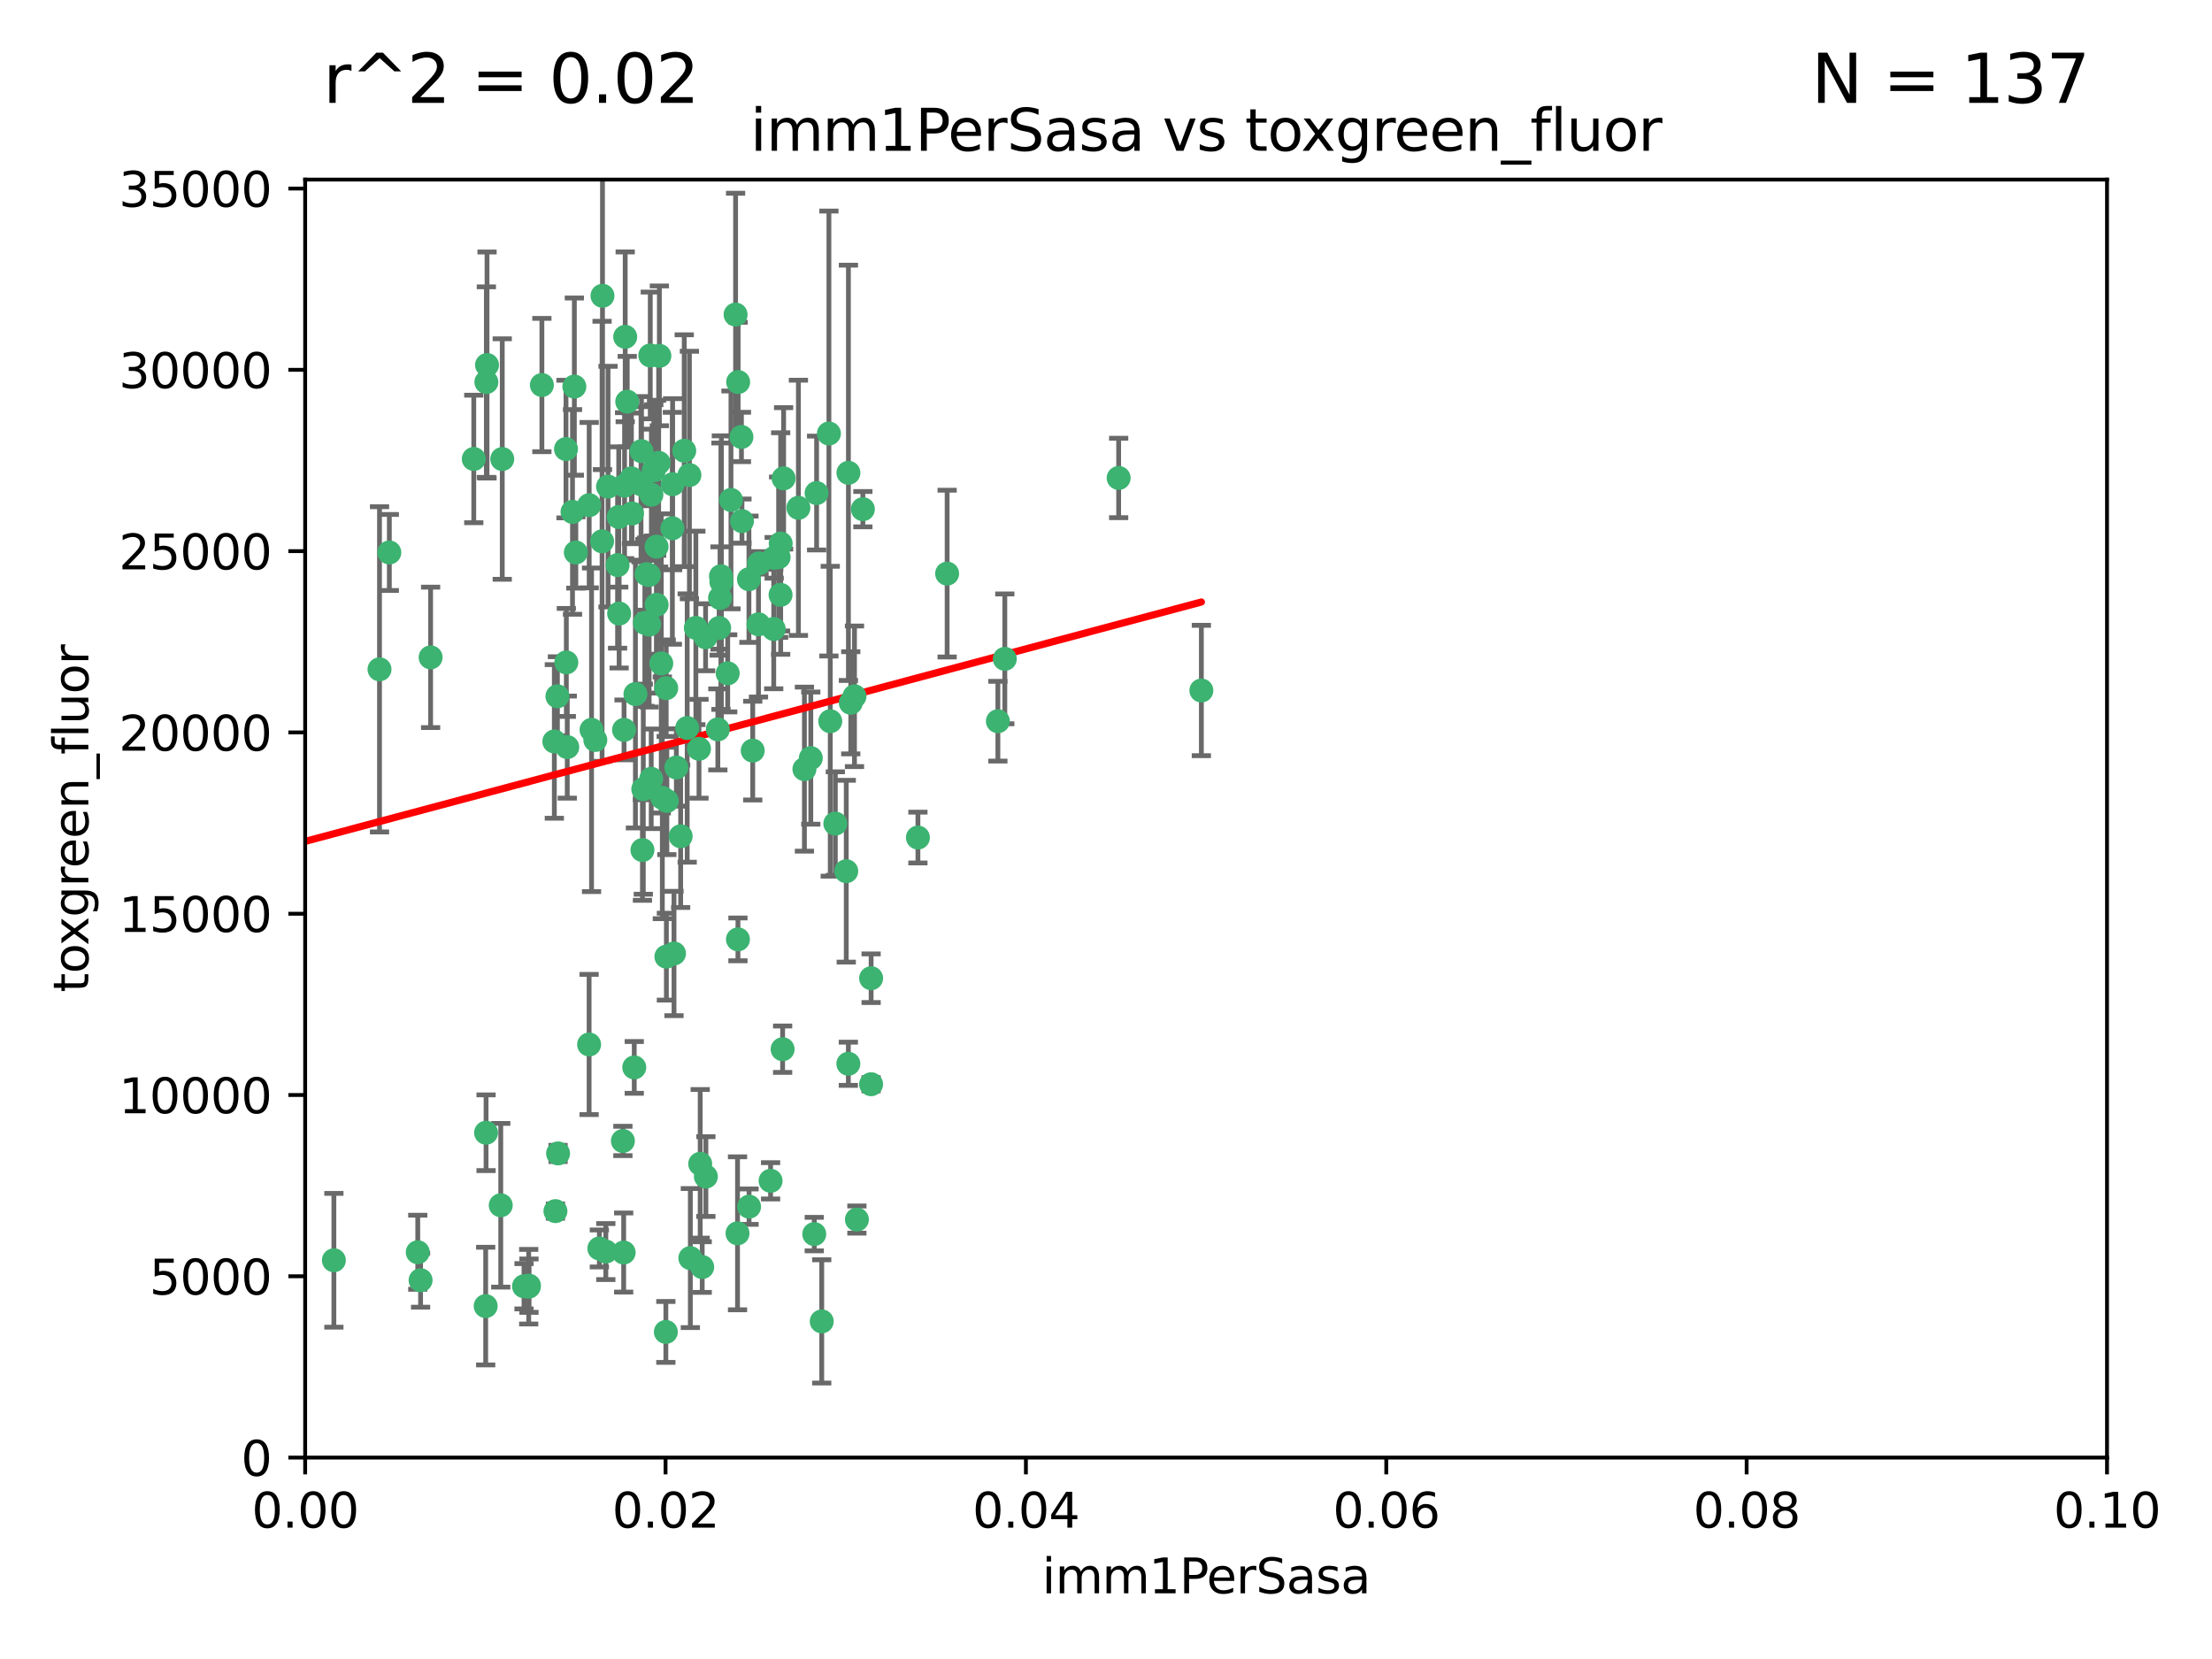 <?xml version="1.0" encoding="utf-8" standalone="no"?>
<!DOCTYPE svg PUBLIC "-//W3C//DTD SVG 1.1//EN"
  "http://www.w3.org/Graphics/SVG/1.1/DTD/svg11.dtd">
<svg xmlns:xlink="http://www.w3.org/1999/xlink" width="460.8pt" height="345.6pt" viewBox="0 0 460.8 345.6" xmlns="http://www.w3.org/2000/svg" version="1.1">
 <defs>
  <style type="text/css">*{stroke-linejoin: round; stroke-linecap: butt}</style>
 </defs>
 <g id="figure_1">
  <g id="patch_1">
   <path d="M 0 345.6 
L 460.8 345.6 
L 460.8 0 
L 0 0 
z
" style="fill: #ffffff"/>
  </g>
  <g id="axes_1">
   <g id="patch_2">
    <path d="M 63.571 303.64 
L 438.93 303.64 
L 438.93 37.411 
L 63.571 37.411 
z
" style="fill: #ffffff"/>
   </g>
   <g id="PathCollection_1">
    <defs>
     <path id="m08c2d655de" d="M 0 1.118 
C 0.297 1.118 0.581 1 0.791 0.791 
C 1 0.581 1.118 0.297 1.118 0 
C 1.118 -0.297 1 -0.581 0.791 -0.791 
C 0.581 -1 0.297 -1.118 0 -1.118 
C -0.297 -1.118 -0.581 -1 -0.791 -0.791 
C -1 -0.581 -1.118 -0.297 -1.118 0 
C -1.118 0.297 -1 0.581 -0.791 0.791 
C -0.581 1 -0.297 1.118 0 1.118 
z
" style="stroke: #3cb371"/>
    </defs>
    <g clip-path="url(#pa510e9b383)">
     <use xlink:href="#m08c2d655de" x="101.457" y="76.037" style="fill: #3cb371; stroke: #3cb371"/>
     <use xlink:href="#m08c2d655de" x="81.107" y="115.09" style="fill: #3cb371; stroke: #3cb371"/>
     <use xlink:href="#m08c2d655de" x="79.059" y="139.434" style="fill: #3cb371; stroke: #3cb371"/>
     <use xlink:href="#m08c2d655de" x="101.319" y="79.593" style="fill: #3cb371; stroke: #3cb371"/>
     <use xlink:href="#m08c2d655de" x="98.695" y="95.609" style="fill: #3cb371; stroke: #3cb371"/>
     <use xlink:href="#m08c2d655de" x="126.665" y="101.372" style="fill: #3cb371; stroke: #3cb371"/>
     <use xlink:href="#m08c2d655de" x="89.706" y="136.942" style="fill: #3cb371; stroke: #3cb371"/>
     <use xlink:href="#m08c2d655de" x="156.017" y="120.662" style="fill: #3cb371; stroke: #3cb371"/>
     <use xlink:href="#m08c2d655de" x="137.211" y="96.415" style="fill: #3cb371; stroke: #3cb371"/>
     <use xlink:href="#m08c2d655de" x="119.957" y="115.091" style="fill: #3cb371; stroke: #3cb371"/>
     <use xlink:href="#m08c2d655de" x="125.509" y="61.614" style="fill: #3cb371; stroke: #3cb371"/>
     <use xlink:href="#m08c2d655de" x="161.277" y="116.204" style="fill: #3cb371; stroke: #3cb371"/>
     <use xlink:href="#m08c2d655de" x="130.666" y="83.673" style="fill: #3cb371; stroke: #3cb371"/>
     <use xlink:href="#m08c2d655de" x="161.183" y="131.033" style="fill: #3cb371; stroke: #3cb371"/>
     <use xlink:href="#m08c2d655de" x="112.885" y="80.209" style="fill: #3cb371; stroke: #3cb371"/>
     <use xlink:href="#m08c2d655de" x="130.11" y="101.166" style="fill: #3cb371; stroke: #3cb371"/>
     <use xlink:href="#m08c2d655de" x="137.361" y="74.129" style="fill: #3cb371; stroke: #3cb371"/>
     <use xlink:href="#m08c2d655de" x="167.576" y="160.224" style="fill: #3cb371; stroke: #3cb371"/>
     <use xlink:href="#m08c2d655de" x="149.54" y="151.945" style="fill: #3cb371; stroke: #3cb371"/>
     <use xlink:href="#m08c2d655de" x="125.424" y="112.761" style="fill: #3cb371; stroke: #3cb371"/>
     <use xlink:href="#m08c2d655de" x="134.683" y="119.604" style="fill: #3cb371; stroke: #3cb371"/>
     <use xlink:href="#m08c2d655de" x="132.373" y="144.591" style="fill: #3cb371; stroke: #3cb371"/>
     <use xlink:href="#m08c2d655de" x="140.118" y="100.872" style="fill: #3cb371; stroke: #3cb371"/>
     <use xlink:href="#m08c2d655de" x="135.699" y="103.062" style="fill: #3cb371; stroke: #3cb371"/>
     <use xlink:href="#m08c2d655de" x="162.201" y="116.067" style="fill: #3cb371; stroke: #3cb371"/>
     <use xlink:href="#m08c2d655de" x="135.464" y="74.047" style="fill: #3cb371; stroke: #3cb371"/>
     <use xlink:href="#m08c2d655de" x="104.628" y="95.624" style="fill: #3cb371; stroke: #3cb371"/>
     <use xlink:href="#m08c2d655de" x="133.537" y="100.88" style="fill: #3cb371; stroke: #3cb371"/>
     <use xlink:href="#m08c2d655de" x="168.903" y="157.928" style="fill: #3cb371; stroke: #3cb371"/>
     <use xlink:href="#m08c2d655de" x="166.324" y="105.788" style="fill: #3cb371; stroke: #3cb371"/>
     <use xlink:href="#m08c2d655de" x="136.786" y="125.985" style="fill: #3cb371; stroke: #3cb371"/>
     <use xlink:href="#m08c2d655de" x="135.226" y="130.114" style="fill: #3cb371; stroke: #3cb371"/>
     <use xlink:href="#m08c2d655de" x="124.016" y="154.151" style="fill: #3cb371; stroke: #3cb371"/>
     <use xlink:href="#m08c2d655de" x="137.975" y="166.197" style="fill: #3cb371; stroke: #3cb371"/>
     <use xlink:href="#m08c2d655de" x="128.894" y="107.698" style="fill: #3cb371; stroke: #3cb371"/>
     <use xlink:href="#m08c2d655de" x="128.653" y="117.721" style="fill: #3cb371; stroke: #3cb371"/>
     <use xlink:href="#m08c2d655de" x="136.777" y="113.883" style="fill: #3cb371; stroke: #3cb371"/>
     <use xlink:href="#m08c2d655de" x="137.755" y="138.203" style="fill: #3cb371; stroke: #3cb371"/>
     <use xlink:href="#m08c2d655de" x="177.231" y="146.402" style="fill: #3cb371; stroke: #3cb371"/>
     <use xlink:href="#m08c2d655de" x="131.665" y="106.972" style="fill: #3cb371; stroke: #3cb371"/>
     <use xlink:href="#m08c2d655de" x="135.196" y="119.786" style="fill: #3cb371; stroke: #3cb371"/>
     <use xlink:href="#m08c2d655de" x="119.649" y="80.534" style="fill: #3cb371; stroke: #3cb371"/>
     <use xlink:href="#m08c2d655de" x="117.908" y="93.547" style="fill: #3cb371; stroke: #3cb371"/>
     <use xlink:href="#m08c2d655de" x="149.997" y="124.576" style="fill: #3cb371; stroke: #3cb371"/>
     <use xlink:href="#m08c2d655de" x="153.236" y="65.53" style="fill: #3cb371; stroke: #3cb371"/>
     <use xlink:href="#m08c2d655de" x="131.536" y="99.654" style="fill: #3cb371; stroke: #3cb371"/>
     <use xlink:href="#m08c2d655de" x="145.613" y="155.987" style="fill: #3cb371; stroke: #3cb371"/>
     <use xlink:href="#m08c2d655de" x="179.751" y="106.07" style="fill: #3cb371; stroke: #3cb371"/>
     <use xlink:href="#m08c2d655de" x="136.196" y="97.982" style="fill: #3cb371; stroke: #3cb371"/>
     <use xlink:href="#m08c2d655de" x="143.618" y="98.96" style="fill: #3cb371; stroke: #3cb371"/>
     <use xlink:href="#m08c2d655de" x="154.563" y="108.552" style="fill: #3cb371; stroke: #3cb371"/>
     <use xlink:href="#m08c2d655de" x="158.007" y="130.059" style="fill: #3cb371; stroke: #3cb371"/>
     <use xlink:href="#m08c2d655de" x="143.155" y="151.66" style="fill: #3cb371; stroke: #3cb371"/>
     <use xlink:href="#m08c2d655de" x="153.769" y="79.585" style="fill: #3cb371; stroke: #3cb371"/>
     <use xlink:href="#m08c2d655de" x="149.81" y="130.815" style="fill: #3cb371; stroke: #3cb371"/>
     <use xlink:href="#m08c2d655de" x="118.169" y="155.635" style="fill: #3cb371; stroke: #3cb371"/>
     <use xlink:href="#m08c2d655de" x="140.407" y="198.628" style="fill: #3cb371; stroke: #3cb371"/>
     <use xlink:href="#m08c2d655de" x="150.191" y="120.034" style="fill: #3cb371; stroke: #3cb371"/>
     <use xlink:href="#m08c2d655de" x="151.594" y="140.267" style="fill: #3cb371; stroke: #3cb371"/>
     <use xlink:href="#m08c2d655de" x="142.539" y="93.895" style="fill: #3cb371; stroke: #3cb371"/>
     <use xlink:href="#m08c2d655de" x="178.006" y="145.051" style="fill: #3cb371; stroke: #3cb371"/>
     <use xlink:href="#m08c2d655de" x="158.116" y="117.366" style="fill: #3cb371; stroke: #3cb371"/>
     <use xlink:href="#m08c2d655de" x="133.632" y="93.983" style="fill: #3cb371; stroke: #3cb371"/>
     <use xlink:href="#m08c2d655de" x="170.113" y="102.712" style="fill: #3cb371; stroke: #3cb371"/>
     <use xlink:href="#m08c2d655de" x="129.998" y="152.046" style="fill: #3cb371; stroke: #3cb371"/>
     <use xlink:href="#m08c2d655de" x="128.977" y="127.818" style="fill: #3cb371; stroke: #3cb371"/>
     <use xlink:href="#m08c2d655de" x="152.275" y="104.143" style="fill: #3cb371; stroke: #3cb371"/>
     <use xlink:href="#m08c2d655de" x="140.068" y="110.051" style="fill: #3cb371; stroke: #3cb371"/>
     <use xlink:href="#m08c2d655de" x="150.274" y="121.191" style="fill: #3cb371; stroke: #3cb371"/>
     <use xlink:href="#m08c2d655de" x="130.241" y="70.169" style="fill: #3cb371; stroke: #3cb371"/>
     <use xlink:href="#m08c2d655de" x="162.631" y="113.229" style="fill: #3cb371; stroke: #3cb371"/>
     <use xlink:href="#m08c2d655de" x="138.918" y="166.847" style="fill: #3cb371; stroke: #3cb371"/>
     <use xlink:href="#m08c2d655de" x="116.121" y="145.049" style="fill: #3cb371; stroke: #3cb371"/>
     <use xlink:href="#m08c2d655de" x="207.877" y="150.242" style="fill: #3cb371; stroke: #3cb371"/>
     <use xlink:href="#m08c2d655de" x="209.321" y="137.251" style="fill: #3cb371; stroke: #3cb371"/>
     <use xlink:href="#m08c2d655de" x="117.976" y="137.993" style="fill: #3cb371; stroke: #3cb371"/>
     <use xlink:href="#m08c2d655de" x="172.678" y="90.309" style="fill: #3cb371; stroke: #3cb371"/>
     <use xlink:href="#m08c2d655de" x="145.864" y="242.444" style="fill: #3cb371; stroke: #3cb371"/>
     <use xlink:href="#m08c2d655de" x="163.241" y="99.653" style="fill: #3cb371; stroke: #3cb371"/>
     <use xlink:href="#m08c2d655de" x="119.263" y="106.641" style="fill: #3cb371; stroke: #3cb371"/>
     <use xlink:href="#m08c2d655de" x="172.958" y="150.246" style="fill: #3cb371; stroke: #3cb371"/>
     <use xlink:href="#m08c2d655de" x="176.743" y="98.495" style="fill: #3cb371; stroke: #3cb371"/>
     <use xlink:href="#m08c2d655de" x="115.709" y="252.297" style="fill: #3cb371; stroke: #3cb371"/>
     <use xlink:href="#m08c2d655de" x="160.527" y="245.982" style="fill: #3cb371; stroke: #3cb371"/>
     <use xlink:href="#m08c2d655de" x="233.037" y="99.568" style="fill: #3cb371; stroke: #3cb371"/>
     <use xlink:href="#m08c2d655de" x="123.231" y="152.035" style="fill: #3cb371; stroke: #3cb371"/>
     <use xlink:href="#m08c2d655de" x="181.47" y="203.781" style="fill: #3cb371; stroke: #3cb371"/>
     <use xlink:href="#m08c2d655de" x="250.266" y="143.844" style="fill: #3cb371; stroke: #3cb371"/>
     <use xlink:href="#m08c2d655de" x="176.29" y="181.487" style="fill: #3cb371; stroke: #3cb371"/>
     <use xlink:href="#m08c2d655de" x="174.014" y="171.57" style="fill: #3cb371; stroke: #3cb371"/>
     <use xlink:href="#m08c2d655de" x="156.807" y="156.366" style="fill: #3cb371; stroke: #3cb371"/>
     <use xlink:href="#m08c2d655de" x="154.458" y="91.028" style="fill: #3cb371; stroke: #3cb371"/>
     <use xlink:href="#m08c2d655de" x="140.899" y="159.878" style="fill: #3cb371; stroke: #3cb371"/>
     <use xlink:href="#m08c2d655de" x="153.727" y="195.688" style="fill: #3cb371; stroke: #3cb371"/>
     <use xlink:href="#m08c2d655de" x="144.959" y="130.801" style="fill: #3cb371; stroke: #3cb371"/>
     <use xlink:href="#m08c2d655de" x="197.304" y="119.492" style="fill: #3cb371; stroke: #3cb371"/>
     <use xlink:href="#m08c2d655de" x="133.833" y="177.08" style="fill: #3cb371; stroke: #3cb371"/>
     <use xlink:href="#m08c2d655de" x="141.792" y="174.211" style="fill: #3cb371; stroke: #3cb371"/>
     <use xlink:href="#m08c2d655de" x="101.256" y="235.968" style="fill: #3cb371; stroke: #3cb371"/>
     <use xlink:href="#m08c2d655de" x="69.554" y="262.536" style="fill: #3cb371; stroke: #3cb371"/>
     <use xlink:href="#m08c2d655de" x="191.219" y="174.48" style="fill: #3cb371; stroke: #3cb371"/>
     <use xlink:href="#m08c2d655de" x="109.163" y="267.952" style="fill: #3cb371; stroke: #3cb371"/>
     <use xlink:href="#m08c2d655de" x="115.48" y="154.457" style="fill: #3cb371; stroke: #3cb371"/>
     <use xlink:href="#m08c2d655de" x="122.738" y="105.234" style="fill: #3cb371; stroke: #3cb371"/>
     <use xlink:href="#m08c2d655de" x="134.334" y="129.752" style="fill: #3cb371; stroke: #3cb371"/>
     <use xlink:href="#m08c2d655de" x="146.989" y="132.758" style="fill: #3cb371; stroke: #3cb371"/>
     <use xlink:href="#m08c2d655de" x="122.722" y="217.585" style="fill: #3cb371; stroke: #3cb371"/>
     <use xlink:href="#m08c2d655de" x="134.01" y="164.396" style="fill: #3cb371; stroke: #3cb371"/>
     <use xlink:href="#m08c2d655de" x="124.855" y="260.077" style="fill: #3cb371; stroke: #3cb371"/>
     <use xlink:href="#m08c2d655de" x="129.921" y="260.923" style="fill: #3cb371; stroke: #3cb371"/>
     <use xlink:href="#m08c2d655de" x="87.028" y="260.866" style="fill: #3cb371; stroke: #3cb371"/>
     <use xlink:href="#m08c2d655de" x="126.203" y="260.724" style="fill: #3cb371; stroke: #3cb371"/>
     <use xlink:href="#m08c2d655de" x="138.782" y="143.358" style="fill: #3cb371; stroke: #3cb371"/>
     <use xlink:href="#m08c2d655de" x="138.822" y="199.288" style="fill: #3cb371; stroke: #3cb371"/>
     <use xlink:href="#m08c2d655de" x="87.616" y="266.693" style="fill: #3cb371; stroke: #3cb371"/>
     <use xlink:href="#m08c2d655de" x="181.467" y="225.864" style="fill: #3cb371; stroke: #3cb371"/>
     <use xlink:href="#m08c2d655de" x="110.139" y="268.043" style="fill: #3cb371; stroke: #3cb371"/>
     <use xlink:href="#m08c2d655de" x="59.032" y="257.096" style="fill: #3cb371; stroke: #3cb371"/>
     <use xlink:href="#m08c2d655de" x="138.709" y="277.466" style="fill: #3cb371; stroke: #3cb371"/>
     <use xlink:href="#m08c2d655de" x="135.66" y="162.243" style="fill: #3cb371; stroke: #3cb371"/>
     <use xlink:href="#m08c2d655de" x="104.316" y="251.081" style="fill: #3cb371; stroke: #3cb371"/>
     <use xlink:href="#m08c2d655de" x="132.127" y="222.359" style="fill: #3cb371; stroke: #3cb371"/>
     <use xlink:href="#m08c2d655de" x="129.761" y="237.683" style="fill: #3cb371; stroke: #3cb371"/>
     <use xlink:href="#m08c2d655de" x="101.176" y="272.082" style="fill: #3cb371; stroke: #3cb371"/>
     <use xlink:href="#m08c2d655de" x="162.604" y="123.914" style="fill: #3cb371; stroke: #3cb371"/>
     <use xlink:href="#m08c2d655de" x="178.51" y="254.057" style="fill: #3cb371; stroke: #3cb371"/>
     <use xlink:href="#m08c2d655de" x="116.256" y="240.276" style="fill: #3cb371; stroke: #3cb371"/>
     <use xlink:href="#m08c2d655de" x="156.045" y="251.369" style="fill: #3cb371; stroke: #3cb371"/>
     <use xlink:href="#m08c2d655de" x="110.194" y="267.827" style="fill: #3cb371; stroke: #3cb371"/>
     <use xlink:href="#m08c2d655de" x="176.726" y="221.601" style="fill: #3cb371; stroke: #3cb371"/>
     <use xlink:href="#m08c2d655de" x="146.283" y="263.947" style="fill: #3cb371; stroke: #3cb371"/>
     <use xlink:href="#m08c2d655de" x="153.64" y="256.923" style="fill: #3cb371; stroke: #3cb371"/>
     <use xlink:href="#m08c2d655de" x="171.183" y="275.275" style="fill: #3cb371; stroke: #3cb371"/>
     <use xlink:href="#m08c2d655de" x="143.811" y="262.077" style="fill: #3cb371; stroke: #3cb371"/>
     <use xlink:href="#m08c2d655de" x="169.626" y="257.081" style="fill: #3cb371; stroke: #3cb371"/>
     <use xlink:href="#m08c2d655de" x="163.035" y="218.569" style="fill: #3cb371; stroke: #3cb371"/>
     <use xlink:href="#m08c2d655de" x="147.046" y="245.098" style="fill: #3cb371; stroke: #3cb371"/>
    </g>
   </g>
   <g id="matplotlib.axis_1">
    <g id="xtick_1">
     <g id="line2d_1">
      <defs>
       <path id="m5d2667ca62" d="M 0 0 
L 0 3.5 
" style="stroke: #000000; stroke-width: 0.8"/>
      </defs>
      <g>
       <use xlink:href="#m5d2667ca62" x="63.571" y="303.64" style="stroke: #000000; stroke-width: 0.8"/>
      </g>
     </g>
     <g id="text_1">
      <!-- 0.00 -->
      <g transform="translate(52.438 318.238)scale(0.1 -0.1)">
       <defs>
        <path id="DejaVuSans-30" d="M 2034 4250 
Q 1547 4250 1301 3770 
Q 1056 3291 1056 2328 
Q 1056 1369 1301 889 
Q 1547 409 2034 409 
Q 2525 409 2770 889 
Q 3016 1369 3016 2328 
Q 3016 3291 2770 3770 
Q 2525 4250 2034 4250 
z
M 2034 4750 
Q 2819 4750 3233 4129 
Q 3647 3509 3647 2328 
Q 3647 1150 3233 529 
Q 2819 -91 2034 -91 
Q 1250 -91 836 529 
Q 422 1150 422 2328 
Q 422 3509 836 4129 
Q 1250 4750 2034 4750 
z
" transform="scale(0.016)"/>
        <path id="DejaVuSans-2e" d="M 684 794 
L 1344 794 
L 1344 0 
L 684 0 
L 684 794 
z
" transform="scale(0.016)"/>
       </defs>
       <use xlink:href="#DejaVuSans-30"/>
       <use xlink:href="#DejaVuSans-2e" x="63.623"/>
       <use xlink:href="#DejaVuSans-30" x="95.41"/>
       <use xlink:href="#DejaVuSans-30" x="159.033"/>
      </g>
     </g>
    </g>
    <g id="xtick_2">
     <g id="line2d_2">
      <g>
       <use xlink:href="#m5d2667ca62" x="138.643" y="303.64" style="stroke: #000000; stroke-width: 0.8"/>
      </g>
     </g>
     <g id="text_2">
      <!-- 0.02 -->
      <g transform="translate(127.51 318.238)scale(0.1 -0.1)">
       <defs>
        <path id="DejaVuSans-32" d="M 1228 531 
L 3431 531 
L 3431 0 
L 469 0 
L 469 531 
Q 828 903 1448 1529 
Q 2069 2156 2228 2338 
Q 2531 2678 2651 2914 
Q 2772 3150 2772 3378 
Q 2772 3750 2511 3984 
Q 2250 4219 1831 4219 
Q 1534 4219 1204 4116 
Q 875 4013 500 3803 
L 500 4441 
Q 881 4594 1212 4672 
Q 1544 4750 1819 4750 
Q 2544 4750 2975 4387 
Q 3406 4025 3406 3419 
Q 3406 3131 3298 2873 
Q 3191 2616 2906 2266 
Q 2828 2175 2409 1742 
Q 1991 1309 1228 531 
z
" transform="scale(0.016)"/>
       </defs>
       <use xlink:href="#DejaVuSans-30"/>
       <use xlink:href="#DejaVuSans-2e" x="63.623"/>
       <use xlink:href="#DejaVuSans-30" x="95.41"/>
       <use xlink:href="#DejaVuSans-32" x="159.033"/>
      </g>
     </g>
    </g>
    <g id="xtick_3">
     <g id="line2d_3">
      <g>
       <use xlink:href="#m5d2667ca62" x="213.715" y="303.64" style="stroke: #000000; stroke-width: 0.8"/>
      </g>
     </g>
     <g id="text_3">
      <!-- 0.04 -->
      <g transform="translate(202.582 318.238)scale(0.1 -0.1)">
       <defs>
        <path id="DejaVuSans-34" d="M 2419 4116 
L 825 1625 
L 2419 1625 
L 2419 4116 
z
M 2253 4666 
L 3047 4666 
L 3047 1625 
L 3713 1625 
L 3713 1100 
L 3047 1100 
L 3047 0 
L 2419 0 
L 2419 1100 
L 313 1100 
L 313 1709 
L 2253 4666 
z
" transform="scale(0.016)"/>
       </defs>
       <use xlink:href="#DejaVuSans-30"/>
       <use xlink:href="#DejaVuSans-2e" x="63.623"/>
       <use xlink:href="#DejaVuSans-30" x="95.41"/>
       <use xlink:href="#DejaVuSans-34" x="159.033"/>
      </g>
     </g>
    </g>
    <g id="xtick_4">
     <g id="line2d_4">
      <g>
       <use xlink:href="#m5d2667ca62" x="288.786" y="303.64" style="stroke: #000000; stroke-width: 0.8"/>
      </g>
     </g>
     <g id="text_4">
      <!-- 0.06 -->
      <g transform="translate(277.654 318.238)scale(0.1 -0.1)">
       <defs>
        <path id="DejaVuSans-36" d="M 2113 2584 
Q 1688 2584 1439 2293 
Q 1191 2003 1191 1497 
Q 1191 994 1439 701 
Q 1688 409 2113 409 
Q 2538 409 2786 701 
Q 3034 994 3034 1497 
Q 3034 2003 2786 2293 
Q 2538 2584 2113 2584 
z
M 3366 4563 
L 3366 3988 
Q 3128 4100 2886 4159 
Q 2644 4219 2406 4219 
Q 1781 4219 1451 3797 
Q 1122 3375 1075 2522 
Q 1259 2794 1537 2939 
Q 1816 3084 2150 3084 
Q 2853 3084 3261 2657 
Q 3669 2231 3669 1497 
Q 3669 778 3244 343 
Q 2819 -91 2113 -91 
Q 1303 -91 875 529 
Q 447 1150 447 2328 
Q 447 3434 972 4092 
Q 1497 4750 2381 4750 
Q 2619 4750 2861 4703 
Q 3103 4656 3366 4563 
z
" transform="scale(0.016)"/>
       </defs>
       <use xlink:href="#DejaVuSans-30"/>
       <use xlink:href="#DejaVuSans-2e" x="63.623"/>
       <use xlink:href="#DejaVuSans-30" x="95.41"/>
       <use xlink:href="#DejaVuSans-36" x="159.033"/>
      </g>
     </g>
    </g>
    <g id="xtick_5">
     <g id="line2d_5">
      <g>
       <use xlink:href="#m5d2667ca62" x="363.858" y="303.64" style="stroke: #000000; stroke-width: 0.8"/>
      </g>
     </g>
     <g id="text_5">
      <!-- 0.08 -->
      <g transform="translate(352.725 318.238)scale(0.1 -0.1)">
       <defs>
        <path id="DejaVuSans-38" d="M 2034 2216 
Q 1584 2216 1326 1975 
Q 1069 1734 1069 1313 
Q 1069 891 1326 650 
Q 1584 409 2034 409 
Q 2484 409 2743 651 
Q 3003 894 3003 1313 
Q 3003 1734 2745 1975 
Q 2488 2216 2034 2216 
z
M 1403 2484 
Q 997 2584 770 2862 
Q 544 3141 544 3541 
Q 544 4100 942 4425 
Q 1341 4750 2034 4750 
Q 2731 4750 3128 4425 
Q 3525 4100 3525 3541 
Q 3525 3141 3298 2862 
Q 3072 2584 2669 2484 
Q 3125 2378 3379 2068 
Q 3634 1759 3634 1313 
Q 3634 634 3220 271 
Q 2806 -91 2034 -91 
Q 1263 -91 848 271 
Q 434 634 434 1313 
Q 434 1759 690 2068 
Q 947 2378 1403 2484 
z
M 1172 3481 
Q 1172 3119 1398 2916 
Q 1625 2713 2034 2713 
Q 2441 2713 2670 2916 
Q 2900 3119 2900 3481 
Q 2900 3844 2670 4047 
Q 2441 4250 2034 4250 
Q 1625 4250 1398 4047 
Q 1172 3844 1172 3481 
z
" transform="scale(0.016)"/>
       </defs>
       <use xlink:href="#DejaVuSans-30"/>
       <use xlink:href="#DejaVuSans-2e" x="63.623"/>
       <use xlink:href="#DejaVuSans-30" x="95.41"/>
       <use xlink:href="#DejaVuSans-38" x="159.033"/>
      </g>
     </g>
    </g>
    <g id="xtick_6">
     <g id="line2d_6">
      <g>
       <use xlink:href="#m5d2667ca62" x="438.93" y="303.64" style="stroke: #000000; stroke-width: 0.8"/>
      </g>
     </g>
     <g id="text_6">
      <!-- 0.10 -->
      <g transform="translate(427.797 318.238)scale(0.1 -0.1)">
       <defs>
        <path id="DejaVuSans-31" d="M 794 531 
L 1825 531 
L 1825 4091 
L 703 3866 
L 703 4441 
L 1819 4666 
L 2450 4666 
L 2450 531 
L 3481 531 
L 3481 0 
L 794 0 
L 794 531 
z
" transform="scale(0.016)"/>
       </defs>
       <use xlink:href="#DejaVuSans-30"/>
       <use xlink:href="#DejaVuSans-2e" x="63.623"/>
       <use xlink:href="#DejaVuSans-31" x="95.41"/>
       <use xlink:href="#DejaVuSans-30" x="159.033"/>
      </g>
     </g>
    </g>
    <g id="text_7">
     <!-- imm1PerSasa -->
     <g transform="translate(217.067 331.917)scale(0.1 -0.1)">
      <defs>
       <path id="DejaVuSans-69" d="M 603 3500 
L 1178 3500 
L 1178 0 
L 603 0 
L 603 3500 
z
M 603 4863 
L 1178 4863 
L 1178 4134 
L 603 4134 
L 603 4863 
z
" transform="scale(0.016)"/>
       <path id="DejaVuSans-6d" d="M 3328 2828 
Q 3544 3216 3844 3400 
Q 4144 3584 4550 3584 
Q 5097 3584 5394 3201 
Q 5691 2819 5691 2113 
L 5691 0 
L 5113 0 
L 5113 2094 
Q 5113 2597 4934 2840 
Q 4756 3084 4391 3084 
Q 3944 3084 3684 2787 
Q 3425 2491 3425 1978 
L 3425 0 
L 2847 0 
L 2847 2094 
Q 2847 2600 2669 2842 
Q 2491 3084 2119 3084 
Q 1678 3084 1418 2786 
Q 1159 2488 1159 1978 
L 1159 0 
L 581 0 
L 581 3500 
L 1159 3500 
L 1159 2956 
Q 1356 3278 1631 3431 
Q 1906 3584 2284 3584 
Q 2666 3584 2933 3390 
Q 3200 3197 3328 2828 
z
" transform="scale(0.016)"/>
       <path id="DejaVuSans-50" d="M 1259 4147 
L 1259 2394 
L 2053 2394 
Q 2494 2394 2734 2622 
Q 2975 2850 2975 3272 
Q 2975 3691 2734 3919 
Q 2494 4147 2053 4147 
L 1259 4147 
z
M 628 4666 
L 2053 4666 
Q 2838 4666 3239 4311 
Q 3641 3956 3641 3272 
Q 3641 2581 3239 2228 
Q 2838 1875 2053 1875 
L 1259 1875 
L 1259 0 
L 628 0 
L 628 4666 
z
" transform="scale(0.016)"/>
       <path id="DejaVuSans-65" d="M 3597 1894 
L 3597 1613 
L 953 1613 
Q 991 1019 1311 708 
Q 1631 397 2203 397 
Q 2534 397 2845 478 
Q 3156 559 3463 722 
L 3463 178 
Q 3153 47 2828 -22 
Q 2503 -91 2169 -91 
Q 1331 -91 842 396 
Q 353 884 353 1716 
Q 353 2575 817 3079 
Q 1281 3584 2069 3584 
Q 2775 3584 3186 3129 
Q 3597 2675 3597 1894 
z
M 3022 2063 
Q 3016 2534 2758 2815 
Q 2500 3097 2075 3097 
Q 1594 3097 1305 2825 
Q 1016 2553 972 2059 
L 3022 2063 
z
" transform="scale(0.016)"/>
       <path id="DejaVuSans-72" d="M 2631 2963 
Q 2534 3019 2420 3045 
Q 2306 3072 2169 3072 
Q 1681 3072 1420 2755 
Q 1159 2438 1159 1844 
L 1159 0 
L 581 0 
L 581 3500 
L 1159 3500 
L 1159 2956 
Q 1341 3275 1631 3429 
Q 1922 3584 2338 3584 
Q 2397 3584 2469 3576 
Q 2541 3569 2628 3553 
L 2631 2963 
z
" transform="scale(0.016)"/>
       <path id="DejaVuSans-53" d="M 3425 4513 
L 3425 3897 
Q 3066 4069 2747 4153 
Q 2428 4238 2131 4238 
Q 1616 4238 1336 4038 
Q 1056 3838 1056 3469 
Q 1056 3159 1242 3001 
Q 1428 2844 1947 2747 
L 2328 2669 
Q 3034 2534 3370 2195 
Q 3706 1856 3706 1288 
Q 3706 609 3251 259 
Q 2797 -91 1919 -91 
Q 1588 -91 1214 -16 
Q 841 59 441 206 
L 441 856 
Q 825 641 1194 531 
Q 1563 422 1919 422 
Q 2459 422 2753 634 
Q 3047 847 3047 1241 
Q 3047 1584 2836 1778 
Q 2625 1972 2144 2069 
L 1759 2144 
Q 1053 2284 737 2584 
Q 422 2884 422 3419 
Q 422 4038 858 4394 
Q 1294 4750 2059 4750 
Q 2388 4750 2728 4690 
Q 3069 4631 3425 4513 
z
" transform="scale(0.016)"/>
       <path id="DejaVuSans-61" d="M 2194 1759 
Q 1497 1759 1228 1600 
Q 959 1441 959 1056 
Q 959 750 1161 570 
Q 1363 391 1709 391 
Q 2188 391 2477 730 
Q 2766 1069 2766 1631 
L 2766 1759 
L 2194 1759 
z
M 3341 1997 
L 3341 0 
L 2766 0 
L 2766 531 
Q 2569 213 2275 61 
Q 1981 -91 1556 -91 
Q 1019 -91 701 211 
Q 384 513 384 1019 
Q 384 1609 779 1909 
Q 1175 2209 1959 2209 
L 2766 2209 
L 2766 2266 
Q 2766 2663 2505 2880 
Q 2244 3097 1772 3097 
Q 1472 3097 1187 3025 
Q 903 2953 641 2809 
L 641 3341 
Q 956 3463 1253 3523 
Q 1550 3584 1831 3584 
Q 2591 3584 2966 3190 
Q 3341 2797 3341 1997 
z
" transform="scale(0.016)"/>
       <path id="DejaVuSans-73" d="M 2834 3397 
L 2834 2853 
Q 2591 2978 2328 3040 
Q 2066 3103 1784 3103 
Q 1356 3103 1142 2972 
Q 928 2841 928 2578 
Q 928 2378 1081 2264 
Q 1234 2150 1697 2047 
L 1894 2003 
Q 2506 1872 2764 1633 
Q 3022 1394 3022 966 
Q 3022 478 2636 193 
Q 2250 -91 1575 -91 
Q 1294 -91 989 -36 
Q 684 19 347 128 
L 347 722 
Q 666 556 975 473 
Q 1284 391 1588 391 
Q 1994 391 2212 530 
Q 2431 669 2431 922 
Q 2431 1156 2273 1281 
Q 2116 1406 1581 1522 
L 1381 1569 
Q 847 1681 609 1914 
Q 372 2147 372 2553 
Q 372 3047 722 3315 
Q 1072 3584 1716 3584 
Q 2034 3584 2315 3537 
Q 2597 3491 2834 3397 
z
" transform="scale(0.016)"/>
      </defs>
      <use xlink:href="#DejaVuSans-69"/>
      <use xlink:href="#DejaVuSans-6d" x="27.783"/>
      <use xlink:href="#DejaVuSans-6d" x="125.195"/>
      <use xlink:href="#DejaVuSans-31" x="222.607"/>
      <use xlink:href="#DejaVuSans-50" x="286.23"/>
      <use xlink:href="#DejaVuSans-65" x="342.908"/>
      <use xlink:href="#DejaVuSans-72" x="404.432"/>
      <use xlink:href="#DejaVuSans-53" x="445.545"/>
      <use xlink:href="#DejaVuSans-61" x="509.021"/>
      <use xlink:href="#DejaVuSans-73" x="570.301"/>
      <use xlink:href="#DejaVuSans-61" x="622.4"/>
     </g>
    </g>
   </g>
   <g id="matplotlib.axis_2">
    <g id="ytick_1">
     <g id="line2d_7">
      <defs>
       <path id="mb19632bcc8" d="M 0 0 
L -3.5 0 
" style="stroke: #000000; stroke-width: 0.8"/>
      </defs>
      <g>
       <use xlink:href="#mb19632bcc8" x="63.571" y="303.64" style="stroke: #000000; stroke-width: 0.8"/>
      </g>
     </g>
     <g id="text_8">
      <!-- 0 -->
      <g transform="translate(50.209 307.439)scale(0.1 -0.1)">
       <use xlink:href="#DejaVuSans-30"/>
      </g>
     </g>
    </g>
    <g id="ytick_2">
     <g id="line2d_8">
      <g>
       <use xlink:href="#mb19632bcc8" x="63.571" y="265.874" style="stroke: #000000; stroke-width: 0.8"/>
      </g>
     </g>
     <g id="text_9">
      <!-- 5000 -->
      <g transform="translate(31.121 269.673)scale(0.1 -0.1)">
       <defs>
        <path id="DejaVuSans-35" d="M 691 4666 
L 3169 4666 
L 3169 4134 
L 1269 4134 
L 1269 2991 
Q 1406 3038 1543 3061 
Q 1681 3084 1819 3084 
Q 2600 3084 3056 2656 
Q 3513 2228 3513 1497 
Q 3513 744 3044 326 
Q 2575 -91 1722 -91 
Q 1428 -91 1123 -41 
Q 819 9 494 109 
L 494 744 
Q 775 591 1075 516 
Q 1375 441 1709 441 
Q 2250 441 2565 725 
Q 2881 1009 2881 1497 
Q 2881 1984 2565 2268 
Q 2250 2553 1709 2553 
Q 1456 2553 1204 2497 
Q 953 2441 691 2322 
L 691 4666 
z
" transform="scale(0.016)"/>
       </defs>
       <use xlink:href="#DejaVuSans-35"/>
       <use xlink:href="#DejaVuSans-30" x="63.623"/>
       <use xlink:href="#DejaVuSans-30" x="127.246"/>
       <use xlink:href="#DejaVuSans-30" x="190.869"/>
      </g>
     </g>
    </g>
    <g id="ytick_3">
     <g id="line2d_9">
      <g>
       <use xlink:href="#mb19632bcc8" x="63.571" y="228.108" style="stroke: #000000; stroke-width: 0.8"/>
      </g>
     </g>
     <g id="text_10">
      <!-- 10000 -->
      <g transform="translate(24.759 231.907)scale(0.1 -0.1)">
       <use xlink:href="#DejaVuSans-31"/>
       <use xlink:href="#DejaVuSans-30" x="63.623"/>
       <use xlink:href="#DejaVuSans-30" x="127.246"/>
       <use xlink:href="#DejaVuSans-30" x="190.869"/>
       <use xlink:href="#DejaVuSans-30" x="254.492"/>
      </g>
     </g>
    </g>
    <g id="ytick_4">
     <g id="line2d_10">
      <g>
       <use xlink:href="#mb19632bcc8" x="63.571" y="190.342" style="stroke: #000000; stroke-width: 0.8"/>
      </g>
     </g>
     <g id="text_11">
      <!-- 15000 -->
      <g transform="translate(24.759 194.141)scale(0.1 -0.1)">
       <use xlink:href="#DejaVuSans-31"/>
       <use xlink:href="#DejaVuSans-35" x="63.623"/>
       <use xlink:href="#DejaVuSans-30" x="127.246"/>
       <use xlink:href="#DejaVuSans-30" x="190.869"/>
       <use xlink:href="#DejaVuSans-30" x="254.492"/>
      </g>
     </g>
    </g>
    <g id="ytick_5">
     <g id="line2d_11">
      <g>
       <use xlink:href="#mb19632bcc8" x="63.571" y="152.576" style="stroke: #000000; stroke-width: 0.8"/>
      </g>
     </g>
     <g id="text_12">
      <!-- 20000 -->
      <g transform="translate(24.759 156.375)scale(0.1 -0.1)">
       <use xlink:href="#DejaVuSans-32"/>
       <use xlink:href="#DejaVuSans-30" x="63.623"/>
       <use xlink:href="#DejaVuSans-30" x="127.246"/>
       <use xlink:href="#DejaVuSans-30" x="190.869"/>
       <use xlink:href="#DejaVuSans-30" x="254.492"/>
      </g>
     </g>
    </g>
    <g id="ytick_6">
     <g id="line2d_12">
      <g>
       <use xlink:href="#mb19632bcc8" x="63.571" y="114.81" style="stroke: #000000; stroke-width: 0.8"/>
      </g>
     </g>
     <g id="text_13">
      <!-- 25000 -->
      <g transform="translate(24.759 118.609)scale(0.1 -0.1)">
       <use xlink:href="#DejaVuSans-32"/>
       <use xlink:href="#DejaVuSans-35" x="63.623"/>
       <use xlink:href="#DejaVuSans-30" x="127.246"/>
       <use xlink:href="#DejaVuSans-30" x="190.869"/>
       <use xlink:href="#DejaVuSans-30" x="254.492"/>
      </g>
     </g>
    </g>
    <g id="ytick_7">
     <g id="line2d_13">
      <g>
       <use xlink:href="#mb19632bcc8" x="63.571" y="77.044" style="stroke: #000000; stroke-width: 0.8"/>
      </g>
     </g>
     <g id="text_14">
      <!-- 30000 -->
      <g transform="translate(24.759 80.844)scale(0.1 -0.1)">
       <defs>
        <path id="DejaVuSans-33" d="M 2597 2516 
Q 3050 2419 3304 2112 
Q 3559 1806 3559 1356 
Q 3559 666 3084 287 
Q 2609 -91 1734 -91 
Q 1441 -91 1130 -33 
Q 819 25 488 141 
L 488 750 
Q 750 597 1062 519 
Q 1375 441 1716 441 
Q 2309 441 2620 675 
Q 2931 909 2931 1356 
Q 2931 1769 2642 2001 
Q 2353 2234 1838 2234 
L 1294 2234 
L 1294 2753 
L 1863 2753 
Q 2328 2753 2575 2939 
Q 2822 3125 2822 3475 
Q 2822 3834 2567 4026 
Q 2313 4219 1838 4219 
Q 1578 4219 1281 4162 
Q 984 4106 628 3988 
L 628 4550 
Q 988 4650 1302 4700 
Q 1616 4750 1894 4750 
Q 2613 4750 3031 4423 
Q 3450 4097 3450 3541 
Q 3450 3153 3228 2886 
Q 3006 2619 2597 2516 
z
" transform="scale(0.016)"/>
       </defs>
       <use xlink:href="#DejaVuSans-33"/>
       <use xlink:href="#DejaVuSans-30" x="63.623"/>
       <use xlink:href="#DejaVuSans-30" x="127.246"/>
       <use xlink:href="#DejaVuSans-30" x="190.869"/>
       <use xlink:href="#DejaVuSans-30" x="254.492"/>
      </g>
     </g>
    </g>
    <g id="ytick_8">
     <g id="line2d_14">
      <g>
       <use xlink:href="#mb19632bcc8" x="63.571" y="39.278" style="stroke: #000000; stroke-width: 0.8"/>
      </g>
     </g>
     <g id="text_15">
      <!-- 35000 -->
      <g transform="translate(24.759 43.078)scale(0.1 -0.1)">
       <use xlink:href="#DejaVuSans-33"/>
       <use xlink:href="#DejaVuSans-35" x="63.623"/>
       <use xlink:href="#DejaVuSans-30" x="127.246"/>
       <use xlink:href="#DejaVuSans-30" x="190.869"/>
       <use xlink:href="#DejaVuSans-30" x="254.492"/>
      </g>
     </g>
    </g>
    <g id="text_16">
     <!-- toxgreen_fluor -->
     <g transform="translate(18.401 206.72)rotate(-90)scale(0.1 -0.1)">
      <defs>
       <path id="DejaVuSans-74" d="M 1172 4494 
L 1172 3500 
L 2356 3500 
L 2356 3053 
L 1172 3053 
L 1172 1153 
Q 1172 725 1289 603 
Q 1406 481 1766 481 
L 2356 481 
L 2356 0 
L 1766 0 
Q 1100 0 847 248 
Q 594 497 594 1153 
L 594 3053 
L 172 3053 
L 172 3500 
L 594 3500 
L 594 4494 
L 1172 4494 
z
" transform="scale(0.016)"/>
       <path id="DejaVuSans-6f" d="M 1959 3097 
Q 1497 3097 1228 2736 
Q 959 2375 959 1747 
Q 959 1119 1226 758 
Q 1494 397 1959 397 
Q 2419 397 2687 759 
Q 2956 1122 2956 1747 
Q 2956 2369 2687 2733 
Q 2419 3097 1959 3097 
z
M 1959 3584 
Q 2709 3584 3137 3096 
Q 3566 2609 3566 1747 
Q 3566 888 3137 398 
Q 2709 -91 1959 -91 
Q 1206 -91 779 398 
Q 353 888 353 1747 
Q 353 2609 779 3096 
Q 1206 3584 1959 3584 
z
" transform="scale(0.016)"/>
       <path id="DejaVuSans-78" d="M 3513 3500 
L 2247 1797 
L 3578 0 
L 2900 0 
L 1881 1375 
L 863 0 
L 184 0 
L 1544 1831 
L 300 3500 
L 978 3500 
L 1906 2253 
L 2834 3500 
L 3513 3500 
z
" transform="scale(0.016)"/>
       <path id="DejaVuSans-67" d="M 2906 1791 
Q 2906 2416 2648 2759 
Q 2391 3103 1925 3103 
Q 1463 3103 1205 2759 
Q 947 2416 947 1791 
Q 947 1169 1205 825 
Q 1463 481 1925 481 
Q 2391 481 2648 825 
Q 2906 1169 2906 1791 
z
M 3481 434 
Q 3481 -459 3084 -895 
Q 2688 -1331 1869 -1331 
Q 1566 -1331 1297 -1286 
Q 1028 -1241 775 -1147 
L 775 -588 
Q 1028 -725 1275 -790 
Q 1522 -856 1778 -856 
Q 2344 -856 2625 -561 
Q 2906 -266 2906 331 
L 2906 616 
Q 2728 306 2450 153 
Q 2172 0 1784 0 
Q 1141 0 747 490 
Q 353 981 353 1791 
Q 353 2603 747 3093 
Q 1141 3584 1784 3584 
Q 2172 3584 2450 3431 
Q 2728 3278 2906 2969 
L 2906 3500 
L 3481 3500 
L 3481 434 
z
" transform="scale(0.016)"/>
       <path id="DejaVuSans-6e" d="M 3513 2113 
L 3513 0 
L 2938 0 
L 2938 2094 
Q 2938 2591 2744 2837 
Q 2550 3084 2163 3084 
Q 1697 3084 1428 2787 
Q 1159 2491 1159 1978 
L 1159 0 
L 581 0 
L 581 3500 
L 1159 3500 
L 1159 2956 
Q 1366 3272 1645 3428 
Q 1925 3584 2291 3584 
Q 2894 3584 3203 3211 
Q 3513 2838 3513 2113 
z
" transform="scale(0.016)"/>
       <path id="DejaVuSans-5f" d="M 3263 -1063 
L 3263 -1509 
L -63 -1509 
L -63 -1063 
L 3263 -1063 
z
" transform="scale(0.016)"/>
       <path id="DejaVuSans-66" d="M 2375 4863 
L 2375 4384 
L 1825 4384 
Q 1516 4384 1395 4259 
Q 1275 4134 1275 3809 
L 1275 3500 
L 2222 3500 
L 2222 3053 
L 1275 3053 
L 1275 0 
L 697 0 
L 697 3053 
L 147 3053 
L 147 3500 
L 697 3500 
L 697 3744 
Q 697 4328 969 4595 
Q 1241 4863 1831 4863 
L 2375 4863 
z
" transform="scale(0.016)"/>
       <path id="DejaVuSans-6c" d="M 603 4863 
L 1178 4863 
L 1178 0 
L 603 0 
L 603 4863 
z
" transform="scale(0.016)"/>
       <path id="DejaVuSans-75" d="M 544 1381 
L 544 3500 
L 1119 3500 
L 1119 1403 
Q 1119 906 1312 657 
Q 1506 409 1894 409 
Q 2359 409 2629 706 
Q 2900 1003 2900 1516 
L 2900 3500 
L 3475 3500 
L 3475 0 
L 2900 0 
L 2900 538 
Q 2691 219 2414 64 
Q 2138 -91 1772 -91 
Q 1169 -91 856 284 
Q 544 659 544 1381 
z
M 1991 3584 
L 1991 3584 
z
" transform="scale(0.016)"/>
      </defs>
      <use xlink:href="#DejaVuSans-74"/>
      <use xlink:href="#DejaVuSans-6f" x="39.209"/>
      <use xlink:href="#DejaVuSans-78" x="97.266"/>
      <use xlink:href="#DejaVuSans-67" x="156.445"/>
      <use xlink:href="#DejaVuSans-72" x="219.922"/>
      <use xlink:href="#DejaVuSans-65" x="258.785"/>
      <use xlink:href="#DejaVuSans-65" x="320.309"/>
      <use xlink:href="#DejaVuSans-6e" x="381.832"/>
      <use xlink:href="#DejaVuSans-5f" x="445.211"/>
      <use xlink:href="#DejaVuSans-66" x="495.211"/>
      <use xlink:href="#DejaVuSans-6c" x="530.416"/>
      <use xlink:href="#DejaVuSans-75" x="558.199"/>
      <use xlink:href="#DejaVuSans-6f" x="621.578"/>
      <use xlink:href="#DejaVuSans-72" x="682.76"/>
     </g>
    </g>
   </g>
   <g id="LineCollection_1">
    <path d="M 101.457 99.58 
L 101.457 52.494 
" clip-path="url(#pa510e9b383)" style="fill: none; stroke: #696969"/>
    <path d="M 81.107 123.008 
L 81.107 107.171 
" clip-path="url(#pa510e9b383)" style="fill: none; stroke: #696969"/>
    <path d="M 79.059 173.308 
L 79.059 105.56 
" clip-path="url(#pa510e9b383)" style="fill: none; stroke: #696969"/>
    <path d="M 101.319 99.437 
L 101.319 59.75 
" clip-path="url(#pa510e9b383)" style="fill: none; stroke: #696969"/>
    <path d="M 98.695 108.893 
L 98.695 82.325 
" clip-path="url(#pa510e9b383)" style="fill: none; stroke: #696969"/>
    <path d="M 126.665 126.436 
L 126.665 76.309 
" clip-path="url(#pa510e9b383)" style="fill: none; stroke: #696969"/>
    <path d="M 89.706 151.57 
L 89.706 122.315 
" clip-path="url(#pa510e9b383)" style="fill: none; stroke: #696969"/>
    <path d="M 156.017 133.818 
L 156.017 107.506 
" clip-path="url(#pa510e9b383)" style="fill: none; stroke: #696969"/>
    <path d="M 137.211 118.115 
L 137.211 74.714 
" clip-path="url(#pa510e9b383)" style="fill: none; stroke: #696969"/>
    <path d="M 119.957 122.516 
L 119.957 107.666 
" clip-path="url(#pa510e9b383)" style="fill: none; stroke: #696969"/>
    <path d="M 125.509 97.825 
L 125.509 25.402 
" clip-path="url(#pa510e9b383)" style="fill: none; stroke: #696969"/>
    <path d="M 161.277 120.448 
L 161.277 111.96 
" clip-path="url(#pa510e9b383)" style="fill: none; stroke: #696969"/>
    <path d="M 130.666 93.1 
L 130.666 74.246 
" clip-path="url(#pa510e9b383)" style="fill: none; stroke: #696969"/>
    <path d="M 161.183 143.479 
L 161.183 118.586 
" clip-path="url(#pa510e9b383)" style="fill: none; stroke: #696969"/>
    <path d="M 112.885 94.094 
L 112.885 66.324 
" clip-path="url(#pa510e9b383)" style="fill: none; stroke: #696969"/>
    <path d="M 130.11 116.358 
L 130.11 85.973 
" clip-path="url(#pa510e9b383)" style="fill: none; stroke: #696969"/>
    <path d="M 137.361 88.692 
L 137.361 59.566 
" clip-path="url(#pa510e9b383)" style="fill: none; stroke: #696969"/>
    <path d="M 167.576 177.314 
L 167.576 143.135 
" clip-path="url(#pa510e9b383)" style="fill: none; stroke: #696969"/>
    <path d="M 149.54 160.385 
L 149.54 143.505 
" clip-path="url(#pa510e9b383)" style="fill: none; stroke: #696969"/>
    <path d="M 125.424 158.597 
L 125.424 66.926 
" clip-path="url(#pa510e9b383)" style="fill: none; stroke: #696969"/>
    <path d="M 134.683 127.118 
L 134.683 112.09 
" clip-path="url(#pa510e9b383)" style="fill: none; stroke: #696969"/>
    <path d="M 132.373 172.484 
L 132.373 116.697 
" clip-path="url(#pa510e9b383)" style="fill: none; stroke: #696969"/>
    <path d="M 140.118 118.692 
L 140.118 83.052 
" clip-path="url(#pa510e9b383)" style="fill: none; stroke: #696969"/>
    <path d="M 135.699 116.725 
L 135.699 89.398 
" clip-path="url(#pa510e9b383)" style="fill: none; stroke: #696969"/>
    <path d="M 162.201 132.771 
L 162.201 99.364 
" clip-path="url(#pa510e9b383)" style="fill: none; stroke: #696969"/>
    <path d="M 135.464 87.254 
L 135.464 60.84 
" clip-path="url(#pa510e9b383)" style="fill: none; stroke: #696969"/>
    <path d="M 104.628 120.671 
L 104.628 70.577 
" clip-path="url(#pa510e9b383)" style="fill: none; stroke: #696969"/>
    <path d="M 133.537 117.048 
L 133.537 84.711 
" clip-path="url(#pa510e9b383)" style="fill: none; stroke: #696969"/>
    <path d="M 168.903 171.692 
L 168.903 144.163 
" clip-path="url(#pa510e9b383)" style="fill: none; stroke: #696969"/>
    <path d="M 166.324 132.373 
L 166.324 79.202 
" clip-path="url(#pa510e9b383)" style="fill: none; stroke: #696969"/>
    <path d="M 136.786 136.282 
L 136.786 115.689 
" clip-path="url(#pa510e9b383)" style="fill: none; stroke: #696969"/>
    <path d="M 135.226 147.286 
L 135.226 112.943 
" clip-path="url(#pa510e9b383)" style="fill: none; stroke: #696969"/>
    <path d="M 124.016 154.667 
L 124.016 153.636 
" clip-path="url(#pa510e9b383)" style="fill: none; stroke: #696969"/>
    <path d="M 137.975 191.376 
L 137.975 141.018 
" clip-path="url(#pa510e9b383)" style="fill: none; stroke: #696969"/>
    <path d="M 128.894 122.311 
L 128.894 93.086 
" clip-path="url(#pa510e9b383)" style="fill: none; stroke: #696969"/>
    <path d="M 128.653 135.028 
L 128.653 100.415 
" clip-path="url(#pa510e9b383)" style="fill: none; stroke: #696969"/>
    <path d="M 136.777 144.378 
L 136.777 83.389 
" clip-path="url(#pa510e9b383)" style="fill: none; stroke: #696969"/>
    <path d="M 137.755 169.362 
L 137.755 107.043 
" clip-path="url(#pa510e9b383)" style="fill: none; stroke: #696969"/>
    <path d="M 177.231 157.043 
L 177.231 135.761 
" clip-path="url(#pa510e9b383)" style="fill: none; stroke: #696969"/>
    <path d="M 131.665 113.147 
L 131.665 100.797 
" clip-path="url(#pa510e9b383)" style="fill: none; stroke: #696969"/>
    <path d="M 135.196 127.782 
L 135.196 111.79 
" clip-path="url(#pa510e9b383)" style="fill: none; stroke: #696969"/>
    <path d="M 119.649 98.991 
L 119.649 62.078 
" clip-path="url(#pa510e9b383)" style="fill: none; stroke: #696969"/>
    <path d="M 117.908 107.882 
L 117.908 79.211 
" clip-path="url(#pa510e9b383)" style="fill: none; stroke: #696969"/>
    <path d="M 149.997 135.235 
L 149.997 113.917 
" clip-path="url(#pa510e9b383)" style="fill: none; stroke: #696969"/>
    <path d="M 153.236 90.806 
L 153.236 40.254 
" clip-path="url(#pa510e9b383)" style="fill: none; stroke: #696969"/>
    <path d="M 131.536 113.257 
L 131.536 86.051 
" clip-path="url(#pa510e9b383)" style="fill: none; stroke: #696969"/>
    <path d="M 145.613 166.279 
L 145.613 145.696 
" clip-path="url(#pa510e9b383)" style="fill: none; stroke: #696969"/>
    <path d="M 179.751 109.754 
L 179.751 102.387 
" clip-path="url(#pa510e9b383)" style="fill: none; stroke: #696969"/>
    <path d="M 136.196 111.653 
L 136.196 84.312 
" clip-path="url(#pa510e9b383)" style="fill: none; stroke: #696969"/>
    <path d="M 143.618 124.744 
L 143.618 73.175 
" clip-path="url(#pa510e9b383)" style="fill: none; stroke: #696969"/>
    <path d="M 154.563 113.148 
L 154.563 103.957 
" clip-path="url(#pa510e9b383)" style="fill: none; stroke: #696969"/>
    <path d="M 158.007 145.209 
L 158.007 114.909 
" clip-path="url(#pa510e9b383)" style="fill: none; stroke: #696969"/>
    <path d="M 143.155 179.609 
L 143.155 123.711 
" clip-path="url(#pa510e9b383)" style="fill: none; stroke: #696969"/>
    <path d="M 153.769 92.04 
L 153.769 67.13 
" clip-path="url(#pa510e9b383)" style="fill: none; stroke: #696969"/>
    <path d="M 149.81 136.483 
L 149.81 125.148 
" clip-path="url(#pa510e9b383)" style="fill: none; stroke: #696969"/>
    <path d="M 118.169 166.268 
L 118.169 145.002 
" clip-path="url(#pa510e9b383)" style="fill: none; stroke: #696969"/>
    <path d="M 140.407 211.582 
L 140.407 185.674 
" clip-path="url(#pa510e9b383)" style="fill: none; stroke: #696969"/>
    <path d="M 150.191 147.781 
L 150.191 92.287 
" clip-path="url(#pa510e9b383)" style="fill: none; stroke: #696969"/>
    <path d="M 151.594 148.304 
L 151.594 132.23 
" clip-path="url(#pa510e9b383)" style="fill: none; stroke: #696969"/>
    <path d="M 142.539 118.044 
L 142.539 69.747 
" clip-path="url(#pa510e9b383)" style="fill: none; stroke: #696969"/>
    <path d="M 178.006 159.693 
L 178.006 130.408 
" clip-path="url(#pa510e9b383)" style="fill: none; stroke: #696969"/>
    <path d="M 158.116 119.591 
L 158.116 115.141 
" clip-path="url(#pa510e9b383)" style="fill: none; stroke: #696969"/>
    <path d="M 133.632 105.352 
L 133.632 82.613 
" clip-path="url(#pa510e9b383)" style="fill: none; stroke: #696969"/>
    <path d="M 170.113 114.57 
L 170.113 90.854 
" clip-path="url(#pa510e9b383)" style="fill: none; stroke: #696969"/>
    <path d="M 129.998 158.281 
L 129.998 145.812 
" clip-path="url(#pa510e9b383)" style="fill: none; stroke: #696969"/>
    <path d="M 128.977 139.159 
L 128.977 116.476 
" clip-path="url(#pa510e9b383)" style="fill: none; stroke: #696969"/>
    <path d="M 152.275 126.831 
L 152.275 81.455 
" clip-path="url(#pa510e9b383)" style="fill: none; stroke: #696969"/>
    <path d="M 140.068 134.199 
L 140.068 85.902 
" clip-path="url(#pa510e9b383)" style="fill: none; stroke: #696969"/>
    <path d="M 150.274 151.584 
L 150.274 90.798 
" clip-path="url(#pa510e9b383)" style="fill: none; stroke: #696969"/>
    <path d="M 130.241 87.855 
L 130.241 52.483 
" clip-path="url(#pa510e9b383)" style="fill: none; stroke: #696969"/>
    <path d="M 162.631 136.304 
L 162.631 90.155 
" clip-path="url(#pa510e9b383)" style="fill: none; stroke: #696969"/>
    <path d="M 138.918 178.027 
L 138.918 155.668 
" clip-path="url(#pa510e9b383)" style="fill: none; stroke: #696969"/>
    <path d="M 116.121 153.29 
L 116.121 136.808 
" clip-path="url(#pa510e9b383)" style="fill: none; stroke: #696969"/>
    <path d="M 207.877 158.549 
L 207.877 141.935 
" clip-path="url(#pa510e9b383)" style="fill: none; stroke: #696969"/>
    <path d="M 209.321 150.773 
L 209.321 123.729 
" clip-path="url(#pa510e9b383)" style="fill: none; stroke: #696969"/>
    <path d="M 117.976 149.246 
L 117.976 126.741 
" clip-path="url(#pa510e9b383)" style="fill: none; stroke: #696969"/>
    <path d="M 172.678 136.653 
L 172.678 43.965 
" clip-path="url(#pa510e9b383)" style="fill: none; stroke: #696969"/>
    <path d="M 145.864 257.92 
L 145.864 226.967 
" clip-path="url(#pa510e9b383)" style="fill: none; stroke: #696969"/>
    <path d="M 163.241 114.385 
L 163.241 84.921 
" clip-path="url(#pa510e9b383)" style="fill: none; stroke: #696969"/>
    <path d="M 119.263 127.96 
L 119.263 85.322 
" clip-path="url(#pa510e9b383)" style="fill: none; stroke: #696969"/>
    <path d="M 172.958 182.519 
L 172.958 117.972 
" clip-path="url(#pa510e9b383)" style="fill: none; stroke: #696969"/>
    <path d="M 176.743 141.753 
L 176.743 55.237 
" clip-path="url(#pa510e9b383)" style="fill: none; stroke: #696969"/>
    <path d="M 115.709 253.786 
L 115.709 250.808 
" clip-path="url(#pa510e9b383)" style="fill: none; stroke: #696969"/>
    <path d="M 160.527 249.765 
L 160.527 242.2 
" clip-path="url(#pa510e9b383)" style="fill: none; stroke: #696969"/>
    <path d="M 233.037 107.839 
L 233.037 91.297 
" clip-path="url(#pa510e9b383)" style="fill: none; stroke: #696969"/>
    <path d="M 123.231 185.743 
L 123.231 118.327 
" clip-path="url(#pa510e9b383)" style="fill: none; stroke: #696969"/>
    <path d="M 181.47 208.847 
L 181.47 198.714 
" clip-path="url(#pa510e9b383)" style="fill: none; stroke: #696969"/>
    <path d="M 250.266 157.423 
L 250.266 130.265 
" clip-path="url(#pa510e9b383)" style="fill: none; stroke: #696969"/>
    <path d="M 176.29 200.425 
L 176.29 162.549 
" clip-path="url(#pa510e9b383)" style="fill: none; stroke: #696969"/>
    <path d="M 174.014 182.353 
L 174.014 160.786 
" clip-path="url(#pa510e9b383)" style="fill: none; stroke: #696969"/>
    <path d="M 156.807 166.65 
L 156.807 146.083 
" clip-path="url(#pa510e9b383)" style="fill: none; stroke: #696969"/>
    <path d="M 154.458 96.172 
L 154.458 85.884 
" clip-path="url(#pa510e9b383)" style="fill: none; stroke: #696969"/>
    <path d="M 140.899 167.926 
L 140.899 151.829 
" clip-path="url(#pa510e9b383)" style="fill: none; stroke: #696969"/>
    <path d="M 153.727 200.147 
L 153.727 191.229 
" clip-path="url(#pa510e9b383)" style="fill: none; stroke: #696969"/>
    <path d="M 144.959 150.951 
L 144.959 110.652 
" clip-path="url(#pa510e9b383)" style="fill: none; stroke: #696969"/>
    <path d="M 197.304 136.865 
L 197.304 102.12 
" clip-path="url(#pa510e9b383)" style="fill: none; stroke: #696969"/>
    <path d="M 133.833 187.553 
L 133.833 166.606 
" clip-path="url(#pa510e9b383)" style="fill: none; stroke: #696969"/>
    <path d="M 141.792 189.044 
L 141.792 159.377 
" clip-path="url(#pa510e9b383)" style="fill: none; stroke: #696969"/>
    <path d="M 101.256 243.855 
L 101.256 228.081 
" clip-path="url(#pa510e9b383)" style="fill: none; stroke: #696969"/>
    <path d="M 69.554 276.471 
L 69.554 248.602 
" clip-path="url(#pa510e9b383)" style="fill: none; stroke: #696969"/>
    <path d="M 191.219 179.771 
L 191.219 169.189 
" clip-path="url(#pa510e9b383)" style="fill: none; stroke: #696969"/>
    <path d="M 109.163 272.671 
L 109.163 263.233 
" clip-path="url(#pa510e9b383)" style="fill: none; stroke: #696969"/>
    <path d="M 115.48 170.456 
L 115.48 138.458 
" clip-path="url(#pa510e9b383)" style="fill: none; stroke: #696969"/>
    <path d="M 122.738 122.461 
L 122.738 88.007 
" clip-path="url(#pa510e9b383)" style="fill: none; stroke: #696969"/>
    <path d="M 134.334 147.136 
L 134.334 112.367 
" clip-path="url(#pa510e9b383)" style="fill: none; stroke: #696969"/>
    <path d="M 146.989 139.734 
L 146.989 125.782 
" clip-path="url(#pa510e9b383)" style="fill: none; stroke: #696969"/>
    <path d="M 122.722 232.191 
L 122.722 202.98 
" clip-path="url(#pa510e9b383)" style="fill: none; stroke: #696969"/>
    <path d="M 134.01 186.281 
L 134.01 142.51 
" clip-path="url(#pa510e9b383)" style="fill: none; stroke: #696969"/>
    <path d="M 124.855 263.931 
L 124.855 256.222 
" clip-path="url(#pa510e9b383)" style="fill: none; stroke: #696969"/>
    <path d="M 129.921 269.164 
L 129.921 252.682 
" clip-path="url(#pa510e9b383)" style="fill: none; stroke: #696969"/>
    <path d="M 87.028 268.577 
L 87.028 253.155 
" clip-path="url(#pa510e9b383)" style="fill: none; stroke: #696969"/>
    <path d="M 126.203 266.558 
L 126.203 254.891 
" clip-path="url(#pa510e9b383)" style="fill: none; stroke: #696969"/>
    <path d="M 138.782 153.409 
L 138.782 133.308 
" clip-path="url(#pa510e9b383)" style="fill: none; stroke: #696969"/>
    <path d="M 138.822 208.339 
L 138.822 190.236 
" clip-path="url(#pa510e9b383)" style="fill: none; stroke: #696969"/>
    <path d="M 87.616 272.31 
L 87.616 261.077 
" clip-path="url(#pa510e9b383)" style="fill: none; stroke: #696969"/>
    <path d="M 181.467 227.242 
L 181.467 224.486 
" clip-path="url(#pa510e9b383)" style="fill: none; stroke: #696969"/>
    <path d="M 110.139 275.814 
L 110.139 260.271 
" clip-path="url(#pa510e9b383)" style="fill: none; stroke: #696969"/>
    <path d="M 59.032 266.659 
L 59.032 247.534 
" clip-path="url(#pa510e9b383)" style="fill: none; stroke: #696969"/>
    <path d="M 138.709 283.809 
L 138.709 271.122 
" clip-path="url(#pa510e9b383)" style="fill: none; stroke: #696969"/>
    <path d="M 135.66 172.618 
L 135.66 151.867 
" clip-path="url(#pa510e9b383)" style="fill: none; stroke: #696969"/>
    <path d="M 104.316 268.129 
L 104.316 234.032 
" clip-path="url(#pa510e9b383)" style="fill: none; stroke: #696969"/>
    <path d="M 132.127 227.75 
L 132.127 216.968 
" clip-path="url(#pa510e9b383)" style="fill: none; stroke: #696969"/>
    <path d="M 129.761 240.739 
L 129.761 234.628 
" clip-path="url(#pa510e9b383)" style="fill: none; stroke: #696969"/>
    <path d="M 101.176 284.342 
L 101.176 259.822 
" clip-path="url(#pa510e9b383)" style="fill: none; stroke: #696969"/>
    <path d="M 162.604 131.444 
L 162.604 116.384 
" clip-path="url(#pa510e9b383)" style="fill: none; stroke: #696969"/>
    <path d="M 178.51 256.887 
L 178.51 251.227 
" clip-path="url(#pa510e9b383)" style="fill: none; stroke: #696969"/>
    <path d="M 116.256 241.963 
L 116.256 238.588 
" clip-path="url(#pa510e9b383)" style="fill: none; stroke: #696969"/>
    <path d="M 156.045 255.052 
L 156.045 247.686 
" clip-path="url(#pa510e9b383)" style="fill: none; stroke: #696969"/>
    <path d="M 110.194 273.382 
L 110.194 262.271 
" clip-path="url(#pa510e9b383)" style="fill: none; stroke: #696969"/>
    <path d="M 176.726 226.099 
L 176.726 217.104 
" clip-path="url(#pa510e9b383)" style="fill: none; stroke: #696969"/>
    <path d="M 146.283 269.22 
L 146.283 258.673 
" clip-path="url(#pa510e9b383)" style="fill: none; stroke: #696969"/>
    <path d="M 153.64 272.856 
L 153.64 240.99 
" clip-path="url(#pa510e9b383)" style="fill: none; stroke: #696969"/>
    <path d="M 171.183 288.113 
L 171.183 262.436 
" clip-path="url(#pa510e9b383)" style="fill: none; stroke: #696969"/>
    <path d="M 143.811 276.56 
L 143.811 247.594 
" clip-path="url(#pa510e9b383)" style="fill: none; stroke: #696969"/>
    <path d="M 169.626 260.57 
L 169.626 253.593 
" clip-path="url(#pa510e9b383)" style="fill: none; stroke: #696969"/>
    <path d="M 163.035 223.402 
L 163.035 213.737 
" clip-path="url(#pa510e9b383)" style="fill: none; stroke: #696969"/>
    <path d="M 147.046 253.404 
L 147.046 236.793 
" clip-path="url(#pa510e9b383)" style="fill: none; stroke: #696969"/>
   </g>
   <g id="line2d_15">
    <defs>
     <path id="m6657923c7a" d="M 2 0 
L -2 -0 
" style="stroke: #696969"/>
    </defs>
    <g clip-path="url(#pa510e9b383)">
     <use xlink:href="#m6657923c7a" x="101.457" y="99.58" style="fill: #696969; stroke: #696969"/>
     <use xlink:href="#m6657923c7a" x="81.107" y="123.008" style="fill: #696969; stroke: #696969"/>
     <use xlink:href="#m6657923c7a" x="79.059" y="173.308" style="fill: #696969; stroke: #696969"/>
     <use xlink:href="#m6657923c7a" x="101.319" y="99.437" style="fill: #696969; stroke: #696969"/>
     <use xlink:href="#m6657923c7a" x="98.695" y="108.893" style="fill: #696969; stroke: #696969"/>
     <use xlink:href="#m6657923c7a" x="126.665" y="126.436" style="fill: #696969; stroke: #696969"/>
     <use xlink:href="#m6657923c7a" x="89.706" y="151.57" style="fill: #696969; stroke: #696969"/>
     <use xlink:href="#m6657923c7a" x="156.017" y="133.818" style="fill: #696969; stroke: #696969"/>
     <use xlink:href="#m6657923c7a" x="137.211" y="118.115" style="fill: #696969; stroke: #696969"/>
     <use xlink:href="#m6657923c7a" x="119.957" y="122.516" style="fill: #696969; stroke: #696969"/>
     <use xlink:href="#m6657923c7a" x="125.509" y="97.825" style="fill: #696969; stroke: #696969"/>
     <use xlink:href="#m6657923c7a" x="161.277" y="120.448" style="fill: #696969; stroke: #696969"/>
     <use xlink:href="#m6657923c7a" x="130.666" y="93.1" style="fill: #696969; stroke: #696969"/>
     <use xlink:href="#m6657923c7a" x="161.183" y="143.479" style="fill: #696969; stroke: #696969"/>
     <use xlink:href="#m6657923c7a" x="112.885" y="94.094" style="fill: #696969; stroke: #696969"/>
     <use xlink:href="#m6657923c7a" x="130.11" y="116.358" style="fill: #696969; stroke: #696969"/>
     <use xlink:href="#m6657923c7a" x="137.361" y="88.692" style="fill: #696969; stroke: #696969"/>
     <use xlink:href="#m6657923c7a" x="167.576" y="177.314" style="fill: #696969; stroke: #696969"/>
     <use xlink:href="#m6657923c7a" x="149.54" y="160.385" style="fill: #696969; stroke: #696969"/>
     <use xlink:href="#m6657923c7a" x="125.424" y="158.597" style="fill: #696969; stroke: #696969"/>
     <use xlink:href="#m6657923c7a" x="134.683" y="127.118" style="fill: #696969; stroke: #696969"/>
     <use xlink:href="#m6657923c7a" x="132.373" y="172.484" style="fill: #696969; stroke: #696969"/>
     <use xlink:href="#m6657923c7a" x="140.118" y="118.692" style="fill: #696969; stroke: #696969"/>
     <use xlink:href="#m6657923c7a" x="135.699" y="116.725" style="fill: #696969; stroke: #696969"/>
     <use xlink:href="#m6657923c7a" x="162.201" y="132.771" style="fill: #696969; stroke: #696969"/>
     <use xlink:href="#m6657923c7a" x="135.464" y="87.254" style="fill: #696969; stroke: #696969"/>
     <use xlink:href="#m6657923c7a" x="104.628" y="120.671" style="fill: #696969; stroke: #696969"/>
     <use xlink:href="#m6657923c7a" x="133.537" y="117.048" style="fill: #696969; stroke: #696969"/>
     <use xlink:href="#m6657923c7a" x="168.903" y="171.692" style="fill: #696969; stroke: #696969"/>
     <use xlink:href="#m6657923c7a" x="166.324" y="132.373" style="fill: #696969; stroke: #696969"/>
     <use xlink:href="#m6657923c7a" x="136.786" y="136.282" style="fill: #696969; stroke: #696969"/>
     <use xlink:href="#m6657923c7a" x="135.226" y="147.286" style="fill: #696969; stroke: #696969"/>
     <use xlink:href="#m6657923c7a" x="124.016" y="154.667" style="fill: #696969; stroke: #696969"/>
     <use xlink:href="#m6657923c7a" x="137.975" y="191.376" style="fill: #696969; stroke: #696969"/>
     <use xlink:href="#m6657923c7a" x="128.894" y="122.311" style="fill: #696969; stroke: #696969"/>
     <use xlink:href="#m6657923c7a" x="128.653" y="135.028" style="fill: #696969; stroke: #696969"/>
     <use xlink:href="#m6657923c7a" x="136.777" y="144.378" style="fill: #696969; stroke: #696969"/>
     <use xlink:href="#m6657923c7a" x="137.755" y="169.362" style="fill: #696969; stroke: #696969"/>
     <use xlink:href="#m6657923c7a" x="177.231" y="157.043" style="fill: #696969; stroke: #696969"/>
     <use xlink:href="#m6657923c7a" x="131.665" y="113.147" style="fill: #696969; stroke: #696969"/>
     <use xlink:href="#m6657923c7a" x="135.196" y="127.782" style="fill: #696969; stroke: #696969"/>
     <use xlink:href="#m6657923c7a" x="119.649" y="98.991" style="fill: #696969; stroke: #696969"/>
     <use xlink:href="#m6657923c7a" x="117.908" y="107.882" style="fill: #696969; stroke: #696969"/>
     <use xlink:href="#m6657923c7a" x="149.997" y="135.235" style="fill: #696969; stroke: #696969"/>
     <use xlink:href="#m6657923c7a" x="153.236" y="90.806" style="fill: #696969; stroke: #696969"/>
     <use xlink:href="#m6657923c7a" x="131.536" y="113.257" style="fill: #696969; stroke: #696969"/>
     <use xlink:href="#m6657923c7a" x="145.613" y="166.279" style="fill: #696969; stroke: #696969"/>
     <use xlink:href="#m6657923c7a" x="179.751" y="109.754" style="fill: #696969; stroke: #696969"/>
     <use xlink:href="#m6657923c7a" x="136.196" y="111.653" style="fill: #696969; stroke: #696969"/>
     <use xlink:href="#m6657923c7a" x="143.618" y="124.744" style="fill: #696969; stroke: #696969"/>
     <use xlink:href="#m6657923c7a" x="154.563" y="113.148" style="fill: #696969; stroke: #696969"/>
     <use xlink:href="#m6657923c7a" x="158.007" y="145.209" style="fill: #696969; stroke: #696969"/>
     <use xlink:href="#m6657923c7a" x="143.155" y="179.609" style="fill: #696969; stroke: #696969"/>
     <use xlink:href="#m6657923c7a" x="153.769" y="92.04" style="fill: #696969; stroke: #696969"/>
     <use xlink:href="#m6657923c7a" x="149.81" y="136.483" style="fill: #696969; stroke: #696969"/>
     <use xlink:href="#m6657923c7a" x="118.169" y="166.268" style="fill: #696969; stroke: #696969"/>
     <use xlink:href="#m6657923c7a" x="140.407" y="211.582" style="fill: #696969; stroke: #696969"/>
     <use xlink:href="#m6657923c7a" x="150.191" y="147.781" style="fill: #696969; stroke: #696969"/>
     <use xlink:href="#m6657923c7a" x="151.594" y="148.304" style="fill: #696969; stroke: #696969"/>
     <use xlink:href="#m6657923c7a" x="142.539" y="118.044" style="fill: #696969; stroke: #696969"/>
     <use xlink:href="#m6657923c7a" x="178.006" y="159.693" style="fill: #696969; stroke: #696969"/>
     <use xlink:href="#m6657923c7a" x="158.116" y="119.591" style="fill: #696969; stroke: #696969"/>
     <use xlink:href="#m6657923c7a" x="133.632" y="105.352" style="fill: #696969; stroke: #696969"/>
     <use xlink:href="#m6657923c7a" x="170.113" y="114.57" style="fill: #696969; stroke: #696969"/>
     <use xlink:href="#m6657923c7a" x="129.998" y="158.281" style="fill: #696969; stroke: #696969"/>
     <use xlink:href="#m6657923c7a" x="128.977" y="139.159" style="fill: #696969; stroke: #696969"/>
     <use xlink:href="#m6657923c7a" x="152.275" y="126.831" style="fill: #696969; stroke: #696969"/>
     <use xlink:href="#m6657923c7a" x="140.068" y="134.199" style="fill: #696969; stroke: #696969"/>
     <use xlink:href="#m6657923c7a" x="150.274" y="151.584" style="fill: #696969; stroke: #696969"/>
     <use xlink:href="#m6657923c7a" x="130.241" y="87.855" style="fill: #696969; stroke: #696969"/>
     <use xlink:href="#m6657923c7a" x="162.631" y="136.304" style="fill: #696969; stroke: #696969"/>
     <use xlink:href="#m6657923c7a" x="138.918" y="178.027" style="fill: #696969; stroke: #696969"/>
     <use xlink:href="#m6657923c7a" x="116.121" y="153.29" style="fill: #696969; stroke: #696969"/>
     <use xlink:href="#m6657923c7a" x="207.877" y="158.549" style="fill: #696969; stroke: #696969"/>
     <use xlink:href="#m6657923c7a" x="209.321" y="150.773" style="fill: #696969; stroke: #696969"/>
     <use xlink:href="#m6657923c7a" x="117.976" y="149.246" style="fill: #696969; stroke: #696969"/>
     <use xlink:href="#m6657923c7a" x="172.678" y="136.653" style="fill: #696969; stroke: #696969"/>
     <use xlink:href="#m6657923c7a" x="145.864" y="257.92" style="fill: #696969; stroke: #696969"/>
     <use xlink:href="#m6657923c7a" x="163.241" y="114.385" style="fill: #696969; stroke: #696969"/>
     <use xlink:href="#m6657923c7a" x="119.263" y="127.96" style="fill: #696969; stroke: #696969"/>
     <use xlink:href="#m6657923c7a" x="172.958" y="182.519" style="fill: #696969; stroke: #696969"/>
     <use xlink:href="#m6657923c7a" x="176.743" y="141.753" style="fill: #696969; stroke: #696969"/>
     <use xlink:href="#m6657923c7a" x="115.709" y="253.786" style="fill: #696969; stroke: #696969"/>
     <use xlink:href="#m6657923c7a" x="160.527" y="249.765" style="fill: #696969; stroke: #696969"/>
     <use xlink:href="#m6657923c7a" x="233.037" y="107.839" style="fill: #696969; stroke: #696969"/>
     <use xlink:href="#m6657923c7a" x="123.231" y="185.743" style="fill: #696969; stroke: #696969"/>
     <use xlink:href="#m6657923c7a" x="181.47" y="208.847" style="fill: #696969; stroke: #696969"/>
     <use xlink:href="#m6657923c7a" x="250.266" y="157.423" style="fill: #696969; stroke: #696969"/>
     <use xlink:href="#m6657923c7a" x="176.29" y="200.425" style="fill: #696969; stroke: #696969"/>
     <use xlink:href="#m6657923c7a" x="174.014" y="182.353" style="fill: #696969; stroke: #696969"/>
     <use xlink:href="#m6657923c7a" x="156.807" y="166.65" style="fill: #696969; stroke: #696969"/>
     <use xlink:href="#m6657923c7a" x="154.458" y="96.172" style="fill: #696969; stroke: #696969"/>
     <use xlink:href="#m6657923c7a" x="140.899" y="167.926" style="fill: #696969; stroke: #696969"/>
     <use xlink:href="#m6657923c7a" x="153.727" y="200.147" style="fill: #696969; stroke: #696969"/>
     <use xlink:href="#m6657923c7a" x="144.959" y="150.951" style="fill: #696969; stroke: #696969"/>
     <use xlink:href="#m6657923c7a" x="197.304" y="136.865" style="fill: #696969; stroke: #696969"/>
     <use xlink:href="#m6657923c7a" x="133.833" y="187.553" style="fill: #696969; stroke: #696969"/>
     <use xlink:href="#m6657923c7a" x="141.792" y="189.044" style="fill: #696969; stroke: #696969"/>
     <use xlink:href="#m6657923c7a" x="101.256" y="243.855" style="fill: #696969; stroke: #696969"/>
     <use xlink:href="#m6657923c7a" x="69.554" y="276.471" style="fill: #696969; stroke: #696969"/>
     <use xlink:href="#m6657923c7a" x="191.219" y="179.771" style="fill: #696969; stroke: #696969"/>
     <use xlink:href="#m6657923c7a" x="109.163" y="272.671" style="fill: #696969; stroke: #696969"/>
     <use xlink:href="#m6657923c7a" x="115.48" y="170.456" style="fill: #696969; stroke: #696969"/>
     <use xlink:href="#m6657923c7a" x="122.738" y="122.461" style="fill: #696969; stroke: #696969"/>
     <use xlink:href="#m6657923c7a" x="134.334" y="147.136" style="fill: #696969; stroke: #696969"/>
     <use xlink:href="#m6657923c7a" x="146.989" y="139.734" style="fill: #696969; stroke: #696969"/>
     <use xlink:href="#m6657923c7a" x="122.722" y="232.191" style="fill: #696969; stroke: #696969"/>
     <use xlink:href="#m6657923c7a" x="134.01" y="186.281" style="fill: #696969; stroke: #696969"/>
     <use xlink:href="#m6657923c7a" x="124.855" y="263.931" style="fill: #696969; stroke: #696969"/>
     <use xlink:href="#m6657923c7a" x="129.921" y="269.164" style="fill: #696969; stroke: #696969"/>
     <use xlink:href="#m6657923c7a" x="87.028" y="268.577" style="fill: #696969; stroke: #696969"/>
     <use xlink:href="#m6657923c7a" x="126.203" y="266.558" style="fill: #696969; stroke: #696969"/>
     <use xlink:href="#m6657923c7a" x="138.782" y="153.409" style="fill: #696969; stroke: #696969"/>
     <use xlink:href="#m6657923c7a" x="138.822" y="208.339" style="fill: #696969; stroke: #696969"/>
     <use xlink:href="#m6657923c7a" x="87.616" y="272.31" style="fill: #696969; stroke: #696969"/>
     <use xlink:href="#m6657923c7a" x="181.467" y="227.242" style="fill: #696969; stroke: #696969"/>
     <use xlink:href="#m6657923c7a" x="110.139" y="275.814" style="fill: #696969; stroke: #696969"/>
     <use xlink:href="#m6657923c7a" x="59.032" y="266.659" style="fill: #696969; stroke: #696969"/>
     <use xlink:href="#m6657923c7a" x="138.709" y="283.809" style="fill: #696969; stroke: #696969"/>
     <use xlink:href="#m6657923c7a" x="135.66" y="172.618" style="fill: #696969; stroke: #696969"/>
     <use xlink:href="#m6657923c7a" x="104.316" y="268.129" style="fill: #696969; stroke: #696969"/>
     <use xlink:href="#m6657923c7a" x="132.127" y="227.75" style="fill: #696969; stroke: #696969"/>
     <use xlink:href="#m6657923c7a" x="129.761" y="240.739" style="fill: #696969; stroke: #696969"/>
     <use xlink:href="#m6657923c7a" x="101.176" y="284.342" style="fill: #696969; stroke: #696969"/>
     <use xlink:href="#m6657923c7a" x="162.604" y="131.444" style="fill: #696969; stroke: #696969"/>
     <use xlink:href="#m6657923c7a" x="178.51" y="256.887" style="fill: #696969; stroke: #696969"/>
     <use xlink:href="#m6657923c7a" x="116.256" y="241.963" style="fill: #696969; stroke: #696969"/>
     <use xlink:href="#m6657923c7a" x="156.045" y="255.052" style="fill: #696969; stroke: #696969"/>
     <use xlink:href="#m6657923c7a" x="110.194" y="273.382" style="fill: #696969; stroke: #696969"/>
     <use xlink:href="#m6657923c7a" x="176.726" y="226.099" style="fill: #696969; stroke: #696969"/>
     <use xlink:href="#m6657923c7a" x="146.283" y="269.22" style="fill: #696969; stroke: #696969"/>
     <use xlink:href="#m6657923c7a" x="153.64" y="272.856" style="fill: #696969; stroke: #696969"/>
     <use xlink:href="#m6657923c7a" x="171.183" y="288.113" style="fill: #696969; stroke: #696969"/>
     <use xlink:href="#m6657923c7a" x="143.811" y="276.56" style="fill: #696969; stroke: #696969"/>
     <use xlink:href="#m6657923c7a" x="169.626" y="260.57" style="fill: #696969; stroke: #696969"/>
     <use xlink:href="#m6657923c7a" x="163.035" y="223.402" style="fill: #696969; stroke: #696969"/>
     <use xlink:href="#m6657923c7a" x="147.046" y="253.404" style="fill: #696969; stroke: #696969"/>
    </g>
   </g>
   <g id="line2d_16">
    <g clip-path="url(#pa510e9b383)">
     <use xlink:href="#m6657923c7a" x="101.457" y="52.494" style="fill: #696969; stroke: #696969"/>
     <use xlink:href="#m6657923c7a" x="81.107" y="107.171" style="fill: #696969; stroke: #696969"/>
     <use xlink:href="#m6657923c7a" x="79.059" y="105.56" style="fill: #696969; stroke: #696969"/>
     <use xlink:href="#m6657923c7a" x="101.319" y="59.75" style="fill: #696969; stroke: #696969"/>
     <use xlink:href="#m6657923c7a" x="98.695" y="82.325" style="fill: #696969; stroke: #696969"/>
     <use xlink:href="#m6657923c7a" x="126.665" y="76.309" style="fill: #696969; stroke: #696969"/>
     <use xlink:href="#m6657923c7a" x="89.706" y="122.315" style="fill: #696969; stroke: #696969"/>
     <use xlink:href="#m6657923c7a" x="156.017" y="107.506" style="fill: #696969; stroke: #696969"/>
     <use xlink:href="#m6657923c7a" x="137.211" y="74.714" style="fill: #696969; stroke: #696969"/>
     <use xlink:href="#m6657923c7a" x="119.957" y="107.666" style="fill: #696969; stroke: #696969"/>
     <use xlink:href="#m6657923c7a" x="125.509" y="25.402" style="fill: #696969; stroke: #696969"/>
     <use xlink:href="#m6657923c7a" x="161.277" y="111.96" style="fill: #696969; stroke: #696969"/>
     <use xlink:href="#m6657923c7a" x="130.666" y="74.246" style="fill: #696969; stroke: #696969"/>
     <use xlink:href="#m6657923c7a" x="161.183" y="118.586" style="fill: #696969; stroke: #696969"/>
     <use xlink:href="#m6657923c7a" x="112.885" y="66.324" style="fill: #696969; stroke: #696969"/>
     <use xlink:href="#m6657923c7a" x="130.11" y="85.973" style="fill: #696969; stroke: #696969"/>
     <use xlink:href="#m6657923c7a" x="137.361" y="59.566" style="fill: #696969; stroke: #696969"/>
     <use xlink:href="#m6657923c7a" x="167.576" y="143.135" style="fill: #696969; stroke: #696969"/>
     <use xlink:href="#m6657923c7a" x="149.54" y="143.505" style="fill: #696969; stroke: #696969"/>
     <use xlink:href="#m6657923c7a" x="125.424" y="66.926" style="fill: #696969; stroke: #696969"/>
     <use xlink:href="#m6657923c7a" x="134.683" y="112.09" style="fill: #696969; stroke: #696969"/>
     <use xlink:href="#m6657923c7a" x="132.373" y="116.697" style="fill: #696969; stroke: #696969"/>
     <use xlink:href="#m6657923c7a" x="140.118" y="83.052" style="fill: #696969; stroke: #696969"/>
     <use xlink:href="#m6657923c7a" x="135.699" y="89.398" style="fill: #696969; stroke: #696969"/>
     <use xlink:href="#m6657923c7a" x="162.201" y="99.364" style="fill: #696969; stroke: #696969"/>
     <use xlink:href="#m6657923c7a" x="135.464" y="60.84" style="fill: #696969; stroke: #696969"/>
     <use xlink:href="#m6657923c7a" x="104.628" y="70.577" style="fill: #696969; stroke: #696969"/>
     <use xlink:href="#m6657923c7a" x="133.537" y="84.711" style="fill: #696969; stroke: #696969"/>
     <use xlink:href="#m6657923c7a" x="168.903" y="144.163" style="fill: #696969; stroke: #696969"/>
     <use xlink:href="#m6657923c7a" x="166.324" y="79.202" style="fill: #696969; stroke: #696969"/>
     <use xlink:href="#m6657923c7a" x="136.786" y="115.689" style="fill: #696969; stroke: #696969"/>
     <use xlink:href="#m6657923c7a" x="135.226" y="112.943" style="fill: #696969; stroke: #696969"/>
     <use xlink:href="#m6657923c7a" x="124.016" y="153.636" style="fill: #696969; stroke: #696969"/>
     <use xlink:href="#m6657923c7a" x="137.975" y="141.018" style="fill: #696969; stroke: #696969"/>
     <use xlink:href="#m6657923c7a" x="128.894" y="93.086" style="fill: #696969; stroke: #696969"/>
     <use xlink:href="#m6657923c7a" x="128.653" y="100.415" style="fill: #696969; stroke: #696969"/>
     <use xlink:href="#m6657923c7a" x="136.777" y="83.389" style="fill: #696969; stroke: #696969"/>
     <use xlink:href="#m6657923c7a" x="137.755" y="107.043" style="fill: #696969; stroke: #696969"/>
     <use xlink:href="#m6657923c7a" x="177.231" y="135.761" style="fill: #696969; stroke: #696969"/>
     <use xlink:href="#m6657923c7a" x="131.665" y="100.797" style="fill: #696969; stroke: #696969"/>
     <use xlink:href="#m6657923c7a" x="135.196" y="111.79" style="fill: #696969; stroke: #696969"/>
     <use xlink:href="#m6657923c7a" x="119.649" y="62.078" style="fill: #696969; stroke: #696969"/>
     <use xlink:href="#m6657923c7a" x="117.908" y="79.211" style="fill: #696969; stroke: #696969"/>
     <use xlink:href="#m6657923c7a" x="149.997" y="113.917" style="fill: #696969; stroke: #696969"/>
     <use xlink:href="#m6657923c7a" x="153.236" y="40.254" style="fill: #696969; stroke: #696969"/>
     <use xlink:href="#m6657923c7a" x="131.536" y="86.051" style="fill: #696969; stroke: #696969"/>
     <use xlink:href="#m6657923c7a" x="145.613" y="145.696" style="fill: #696969; stroke: #696969"/>
     <use xlink:href="#m6657923c7a" x="179.751" y="102.387" style="fill: #696969; stroke: #696969"/>
     <use xlink:href="#m6657923c7a" x="136.196" y="84.312" style="fill: #696969; stroke: #696969"/>
     <use xlink:href="#m6657923c7a" x="143.618" y="73.175" style="fill: #696969; stroke: #696969"/>
     <use xlink:href="#m6657923c7a" x="154.563" y="103.957" style="fill: #696969; stroke: #696969"/>
     <use xlink:href="#m6657923c7a" x="158.007" y="114.909" style="fill: #696969; stroke: #696969"/>
     <use xlink:href="#m6657923c7a" x="143.155" y="123.711" style="fill: #696969; stroke: #696969"/>
     <use xlink:href="#m6657923c7a" x="153.769" y="67.13" style="fill: #696969; stroke: #696969"/>
     <use xlink:href="#m6657923c7a" x="149.81" y="125.148" style="fill: #696969; stroke: #696969"/>
     <use xlink:href="#m6657923c7a" x="118.169" y="145.002" style="fill: #696969; stroke: #696969"/>
     <use xlink:href="#m6657923c7a" x="140.407" y="185.674" style="fill: #696969; stroke: #696969"/>
     <use xlink:href="#m6657923c7a" x="150.191" y="92.287" style="fill: #696969; stroke: #696969"/>
     <use xlink:href="#m6657923c7a" x="151.594" y="132.23" style="fill: #696969; stroke: #696969"/>
     <use xlink:href="#m6657923c7a" x="142.539" y="69.747" style="fill: #696969; stroke: #696969"/>
     <use xlink:href="#m6657923c7a" x="178.006" y="130.408" style="fill: #696969; stroke: #696969"/>
     <use xlink:href="#m6657923c7a" x="158.116" y="115.141" style="fill: #696969; stroke: #696969"/>
     <use xlink:href="#m6657923c7a" x="133.632" y="82.613" style="fill: #696969; stroke: #696969"/>
     <use xlink:href="#m6657923c7a" x="170.113" y="90.854" style="fill: #696969; stroke: #696969"/>
     <use xlink:href="#m6657923c7a" x="129.998" y="145.812" style="fill: #696969; stroke: #696969"/>
     <use xlink:href="#m6657923c7a" x="128.977" y="116.476" style="fill: #696969; stroke: #696969"/>
     <use xlink:href="#m6657923c7a" x="152.275" y="81.455" style="fill: #696969; stroke: #696969"/>
     <use xlink:href="#m6657923c7a" x="140.068" y="85.902" style="fill: #696969; stroke: #696969"/>
     <use xlink:href="#m6657923c7a" x="150.274" y="90.798" style="fill: #696969; stroke: #696969"/>
     <use xlink:href="#m6657923c7a" x="130.241" y="52.483" style="fill: #696969; stroke: #696969"/>
     <use xlink:href="#m6657923c7a" x="162.631" y="90.155" style="fill: #696969; stroke: #696969"/>
     <use xlink:href="#m6657923c7a" x="138.918" y="155.668" style="fill: #696969; stroke: #696969"/>
     <use xlink:href="#m6657923c7a" x="116.121" y="136.808" style="fill: #696969; stroke: #696969"/>
     <use xlink:href="#m6657923c7a" x="207.877" y="141.935" style="fill: #696969; stroke: #696969"/>
     <use xlink:href="#m6657923c7a" x="209.321" y="123.729" style="fill: #696969; stroke: #696969"/>
     <use xlink:href="#m6657923c7a" x="117.976" y="126.741" style="fill: #696969; stroke: #696969"/>
     <use xlink:href="#m6657923c7a" x="172.678" y="43.965" style="fill: #696969; stroke: #696969"/>
     <use xlink:href="#m6657923c7a" x="145.864" y="226.967" style="fill: #696969; stroke: #696969"/>
     <use xlink:href="#m6657923c7a" x="163.241" y="84.921" style="fill: #696969; stroke: #696969"/>
     <use xlink:href="#m6657923c7a" x="119.263" y="85.322" style="fill: #696969; stroke: #696969"/>
     <use xlink:href="#m6657923c7a" x="172.958" y="117.972" style="fill: #696969; stroke: #696969"/>
     <use xlink:href="#m6657923c7a" x="176.743" y="55.237" style="fill: #696969; stroke: #696969"/>
     <use xlink:href="#m6657923c7a" x="115.709" y="250.808" style="fill: #696969; stroke: #696969"/>
     <use xlink:href="#m6657923c7a" x="160.527" y="242.2" style="fill: #696969; stroke: #696969"/>
     <use xlink:href="#m6657923c7a" x="233.037" y="91.297" style="fill: #696969; stroke: #696969"/>
     <use xlink:href="#m6657923c7a" x="123.231" y="118.327" style="fill: #696969; stroke: #696969"/>
     <use xlink:href="#m6657923c7a" x="181.47" y="198.714" style="fill: #696969; stroke: #696969"/>
     <use xlink:href="#m6657923c7a" x="250.266" y="130.265" style="fill: #696969; stroke: #696969"/>
     <use xlink:href="#m6657923c7a" x="176.29" y="162.549" style="fill: #696969; stroke: #696969"/>
     <use xlink:href="#m6657923c7a" x="174.014" y="160.786" style="fill: #696969; stroke: #696969"/>
     <use xlink:href="#m6657923c7a" x="156.807" y="146.083" style="fill: #696969; stroke: #696969"/>
     <use xlink:href="#m6657923c7a" x="154.458" y="85.884" style="fill: #696969; stroke: #696969"/>
     <use xlink:href="#m6657923c7a" x="140.899" y="151.829" style="fill: #696969; stroke: #696969"/>
     <use xlink:href="#m6657923c7a" x="153.727" y="191.229" style="fill: #696969; stroke: #696969"/>
     <use xlink:href="#m6657923c7a" x="144.959" y="110.652" style="fill: #696969; stroke: #696969"/>
     <use xlink:href="#m6657923c7a" x="197.304" y="102.12" style="fill: #696969; stroke: #696969"/>
     <use xlink:href="#m6657923c7a" x="133.833" y="166.606" style="fill: #696969; stroke: #696969"/>
     <use xlink:href="#m6657923c7a" x="141.792" y="159.377" style="fill: #696969; stroke: #696969"/>
     <use xlink:href="#m6657923c7a" x="101.256" y="228.081" style="fill: #696969; stroke: #696969"/>
     <use xlink:href="#m6657923c7a" x="69.554" y="248.602" style="fill: #696969; stroke: #696969"/>
     <use xlink:href="#m6657923c7a" x="191.219" y="169.189" style="fill: #696969; stroke: #696969"/>
     <use xlink:href="#m6657923c7a" x="109.163" y="263.233" style="fill: #696969; stroke: #696969"/>
     <use xlink:href="#m6657923c7a" x="115.48" y="138.458" style="fill: #696969; stroke: #696969"/>
     <use xlink:href="#m6657923c7a" x="122.738" y="88.007" style="fill: #696969; stroke: #696969"/>
     <use xlink:href="#m6657923c7a" x="134.334" y="112.367" style="fill: #696969; stroke: #696969"/>
     <use xlink:href="#m6657923c7a" x="146.989" y="125.782" style="fill: #696969; stroke: #696969"/>
     <use xlink:href="#m6657923c7a" x="122.722" y="202.98" style="fill: #696969; stroke: #696969"/>
     <use xlink:href="#m6657923c7a" x="134.01" y="142.51" style="fill: #696969; stroke: #696969"/>
     <use xlink:href="#m6657923c7a" x="124.855" y="256.222" style="fill: #696969; stroke: #696969"/>
     <use xlink:href="#m6657923c7a" x="129.921" y="252.682" style="fill: #696969; stroke: #696969"/>
     <use xlink:href="#m6657923c7a" x="87.028" y="253.155" style="fill: #696969; stroke: #696969"/>
     <use xlink:href="#m6657923c7a" x="126.203" y="254.891" style="fill: #696969; stroke: #696969"/>
     <use xlink:href="#m6657923c7a" x="138.782" y="133.308" style="fill: #696969; stroke: #696969"/>
     <use xlink:href="#m6657923c7a" x="138.822" y="190.236" style="fill: #696969; stroke: #696969"/>
     <use xlink:href="#m6657923c7a" x="87.616" y="261.077" style="fill: #696969; stroke: #696969"/>
     <use xlink:href="#m6657923c7a" x="181.467" y="224.486" style="fill: #696969; stroke: #696969"/>
     <use xlink:href="#m6657923c7a" x="110.139" y="260.271" style="fill: #696969; stroke: #696969"/>
     <use xlink:href="#m6657923c7a" x="59.032" y="247.534" style="fill: #696969; stroke: #696969"/>
     <use xlink:href="#m6657923c7a" x="138.709" y="271.122" style="fill: #696969; stroke: #696969"/>
     <use xlink:href="#m6657923c7a" x="135.66" y="151.867" style="fill: #696969; stroke: #696969"/>
     <use xlink:href="#m6657923c7a" x="104.316" y="234.032" style="fill: #696969; stroke: #696969"/>
     <use xlink:href="#m6657923c7a" x="132.127" y="216.968" style="fill: #696969; stroke: #696969"/>
     <use xlink:href="#m6657923c7a" x="129.761" y="234.628" style="fill: #696969; stroke: #696969"/>
     <use xlink:href="#m6657923c7a" x="101.176" y="259.822" style="fill: #696969; stroke: #696969"/>
     <use xlink:href="#m6657923c7a" x="162.604" y="116.384" style="fill: #696969; stroke: #696969"/>
     <use xlink:href="#m6657923c7a" x="178.51" y="251.227" style="fill: #696969; stroke: #696969"/>
     <use xlink:href="#m6657923c7a" x="116.256" y="238.588" style="fill: #696969; stroke: #696969"/>
     <use xlink:href="#m6657923c7a" x="156.045" y="247.686" style="fill: #696969; stroke: #696969"/>
     <use xlink:href="#m6657923c7a" x="110.194" y="262.271" style="fill: #696969; stroke: #696969"/>
     <use xlink:href="#m6657923c7a" x="176.726" y="217.104" style="fill: #696969; stroke: #696969"/>
     <use xlink:href="#m6657923c7a" x="146.283" y="258.673" style="fill: #696969; stroke: #696969"/>
     <use xlink:href="#m6657923c7a" x="153.64" y="240.99" style="fill: #696969; stroke: #696969"/>
     <use xlink:href="#m6657923c7a" x="171.183" y="262.436" style="fill: #696969; stroke: #696969"/>
     <use xlink:href="#m6657923c7a" x="143.811" y="247.594" style="fill: #696969; stroke: #696969"/>
     <use xlink:href="#m6657923c7a" x="169.626" y="253.593" style="fill: #696969; stroke: #696969"/>
     <use xlink:href="#m6657923c7a" x="163.035" y="213.737" style="fill: #696969; stroke: #696969"/>
     <use xlink:href="#m6657923c7a" x="147.046" y="236.793" style="fill: #696969; stroke: #696969"/>
    </g>
   </g>
   <g id="line2d_17">
    <path d="M 101.457 165.156 
L 59.032 176.487 
L 250.266 125.41 
L 147.046 152.979 
" clip-path="url(#pa510e9b383)" style="fill: none; stroke: #ff0000; stroke-width: 1.5; stroke-linecap: square"/>
   </g>
   <g id="line2d_18">
    <defs>
     <path id="m90d41c80f6" d="M 0 2 
C 0.53 2 1.039 1.789 1.414 1.414 
C 1.789 1.039 2 0.53 2 0 
C 2 -0.53 1.789 -1.039 1.414 -1.414 
C 1.039 -1.789 0.53 -2 0 -2 
C -0.53 -2 -1.039 -1.789 -1.414 -1.414 
C -1.789 -1.039 -2 -0.53 -2 0 
C -2 0.53 -1.789 1.039 -1.414 1.414 
C -1.039 1.789 -0.53 2 0 2 
z
" style="stroke: #3cb371"/>
    </defs>
    <g clip-path="url(#pa510e9b383)">
     <use xlink:href="#m90d41c80f6" x="101.457" y="76.037" style="fill: #3cb371; stroke: #3cb371"/>
     <use xlink:href="#m90d41c80f6" x="81.107" y="115.09" style="fill: #3cb371; stroke: #3cb371"/>
     <use xlink:href="#m90d41c80f6" x="79.059" y="139.434" style="fill: #3cb371; stroke: #3cb371"/>
     <use xlink:href="#m90d41c80f6" x="101.319" y="79.593" style="fill: #3cb371; stroke: #3cb371"/>
     <use xlink:href="#m90d41c80f6" x="98.695" y="95.609" style="fill: #3cb371; stroke: #3cb371"/>
     <use xlink:href="#m90d41c80f6" x="126.665" y="101.372" style="fill: #3cb371; stroke: #3cb371"/>
     <use xlink:href="#m90d41c80f6" x="89.706" y="136.942" style="fill: #3cb371; stroke: #3cb371"/>
     <use xlink:href="#m90d41c80f6" x="156.017" y="120.662" style="fill: #3cb371; stroke: #3cb371"/>
     <use xlink:href="#m90d41c80f6" x="137.211" y="96.415" style="fill: #3cb371; stroke: #3cb371"/>
     <use xlink:href="#m90d41c80f6" x="119.957" y="115.091" style="fill: #3cb371; stroke: #3cb371"/>
     <use xlink:href="#m90d41c80f6" x="125.509" y="61.614" style="fill: #3cb371; stroke: #3cb371"/>
     <use xlink:href="#m90d41c80f6" x="161.277" y="116.204" style="fill: #3cb371; stroke: #3cb371"/>
     <use xlink:href="#m90d41c80f6" x="130.666" y="83.673" style="fill: #3cb371; stroke: #3cb371"/>
     <use xlink:href="#m90d41c80f6" x="161.183" y="131.033" style="fill: #3cb371; stroke: #3cb371"/>
     <use xlink:href="#m90d41c80f6" x="112.885" y="80.209" style="fill: #3cb371; stroke: #3cb371"/>
     <use xlink:href="#m90d41c80f6" x="130.11" y="101.166" style="fill: #3cb371; stroke: #3cb371"/>
     <use xlink:href="#m90d41c80f6" x="137.361" y="74.129" style="fill: #3cb371; stroke: #3cb371"/>
     <use xlink:href="#m90d41c80f6" x="167.576" y="160.224" style="fill: #3cb371; stroke: #3cb371"/>
     <use xlink:href="#m90d41c80f6" x="149.54" y="151.945" style="fill: #3cb371; stroke: #3cb371"/>
     <use xlink:href="#m90d41c80f6" x="125.424" y="112.761" style="fill: #3cb371; stroke: #3cb371"/>
     <use xlink:href="#m90d41c80f6" x="134.683" y="119.604" style="fill: #3cb371; stroke: #3cb371"/>
     <use xlink:href="#m90d41c80f6" x="132.373" y="144.591" style="fill: #3cb371; stroke: #3cb371"/>
     <use xlink:href="#m90d41c80f6" x="140.118" y="100.872" style="fill: #3cb371; stroke: #3cb371"/>
     <use xlink:href="#m90d41c80f6" x="135.699" y="103.062" style="fill: #3cb371; stroke: #3cb371"/>
     <use xlink:href="#m90d41c80f6" x="162.201" y="116.067" style="fill: #3cb371; stroke: #3cb371"/>
     <use xlink:href="#m90d41c80f6" x="135.464" y="74.047" style="fill: #3cb371; stroke: #3cb371"/>
     <use xlink:href="#m90d41c80f6" x="104.628" y="95.624" style="fill: #3cb371; stroke: #3cb371"/>
     <use xlink:href="#m90d41c80f6" x="133.537" y="100.88" style="fill: #3cb371; stroke: #3cb371"/>
     <use xlink:href="#m90d41c80f6" x="168.903" y="157.928" style="fill: #3cb371; stroke: #3cb371"/>
     <use xlink:href="#m90d41c80f6" x="166.324" y="105.788" style="fill: #3cb371; stroke: #3cb371"/>
     <use xlink:href="#m90d41c80f6" x="136.786" y="125.985" style="fill: #3cb371; stroke: #3cb371"/>
     <use xlink:href="#m90d41c80f6" x="135.226" y="130.114" style="fill: #3cb371; stroke: #3cb371"/>
     <use xlink:href="#m90d41c80f6" x="124.016" y="154.151" style="fill: #3cb371; stroke: #3cb371"/>
     <use xlink:href="#m90d41c80f6" x="137.975" y="166.197" style="fill: #3cb371; stroke: #3cb371"/>
     <use xlink:href="#m90d41c80f6" x="128.894" y="107.698" style="fill: #3cb371; stroke: #3cb371"/>
     <use xlink:href="#m90d41c80f6" x="128.653" y="117.721" style="fill: #3cb371; stroke: #3cb371"/>
     <use xlink:href="#m90d41c80f6" x="136.777" y="113.883" style="fill: #3cb371; stroke: #3cb371"/>
     <use xlink:href="#m90d41c80f6" x="137.755" y="138.203" style="fill: #3cb371; stroke: #3cb371"/>
     <use xlink:href="#m90d41c80f6" x="177.231" y="146.402" style="fill: #3cb371; stroke: #3cb371"/>
     <use xlink:href="#m90d41c80f6" x="131.665" y="106.972" style="fill: #3cb371; stroke: #3cb371"/>
     <use xlink:href="#m90d41c80f6" x="135.196" y="119.786" style="fill: #3cb371; stroke: #3cb371"/>
     <use xlink:href="#m90d41c80f6" x="119.649" y="80.534" style="fill: #3cb371; stroke: #3cb371"/>
     <use xlink:href="#m90d41c80f6" x="117.908" y="93.547" style="fill: #3cb371; stroke: #3cb371"/>
     <use xlink:href="#m90d41c80f6" x="149.997" y="124.576" style="fill: #3cb371; stroke: #3cb371"/>
     <use xlink:href="#m90d41c80f6" x="153.236" y="65.53" style="fill: #3cb371; stroke: #3cb371"/>
     <use xlink:href="#m90d41c80f6" x="131.536" y="99.654" style="fill: #3cb371; stroke: #3cb371"/>
     <use xlink:href="#m90d41c80f6" x="145.613" y="155.987" style="fill: #3cb371; stroke: #3cb371"/>
     <use xlink:href="#m90d41c80f6" x="179.751" y="106.07" style="fill: #3cb371; stroke: #3cb371"/>
     <use xlink:href="#m90d41c80f6" x="136.196" y="97.982" style="fill: #3cb371; stroke: #3cb371"/>
     <use xlink:href="#m90d41c80f6" x="143.618" y="98.96" style="fill: #3cb371; stroke: #3cb371"/>
     <use xlink:href="#m90d41c80f6" x="154.563" y="108.552" style="fill: #3cb371; stroke: #3cb371"/>
     <use xlink:href="#m90d41c80f6" x="158.007" y="130.059" style="fill: #3cb371; stroke: #3cb371"/>
     <use xlink:href="#m90d41c80f6" x="143.155" y="151.66" style="fill: #3cb371; stroke: #3cb371"/>
     <use xlink:href="#m90d41c80f6" x="153.769" y="79.585" style="fill: #3cb371; stroke: #3cb371"/>
     <use xlink:href="#m90d41c80f6" x="149.81" y="130.815" style="fill: #3cb371; stroke: #3cb371"/>
     <use xlink:href="#m90d41c80f6" x="118.169" y="155.635" style="fill: #3cb371; stroke: #3cb371"/>
     <use xlink:href="#m90d41c80f6" x="140.407" y="198.628" style="fill: #3cb371; stroke: #3cb371"/>
     <use xlink:href="#m90d41c80f6" x="150.191" y="120.034" style="fill: #3cb371; stroke: #3cb371"/>
     <use xlink:href="#m90d41c80f6" x="151.594" y="140.267" style="fill: #3cb371; stroke: #3cb371"/>
     <use xlink:href="#m90d41c80f6" x="142.539" y="93.895" style="fill: #3cb371; stroke: #3cb371"/>
     <use xlink:href="#m90d41c80f6" x="178.006" y="145.051" style="fill: #3cb371; stroke: #3cb371"/>
     <use xlink:href="#m90d41c80f6" x="158.116" y="117.366" style="fill: #3cb371; stroke: #3cb371"/>
     <use xlink:href="#m90d41c80f6" x="133.632" y="93.983" style="fill: #3cb371; stroke: #3cb371"/>
     <use xlink:href="#m90d41c80f6" x="170.113" y="102.712" style="fill: #3cb371; stroke: #3cb371"/>
     <use xlink:href="#m90d41c80f6" x="129.998" y="152.046" style="fill: #3cb371; stroke: #3cb371"/>
     <use xlink:href="#m90d41c80f6" x="128.977" y="127.818" style="fill: #3cb371; stroke: #3cb371"/>
     <use xlink:href="#m90d41c80f6" x="152.275" y="104.143" style="fill: #3cb371; stroke: #3cb371"/>
     <use xlink:href="#m90d41c80f6" x="140.068" y="110.051" style="fill: #3cb371; stroke: #3cb371"/>
     <use xlink:href="#m90d41c80f6" x="150.274" y="121.191" style="fill: #3cb371; stroke: #3cb371"/>
     <use xlink:href="#m90d41c80f6" x="130.241" y="70.169" style="fill: #3cb371; stroke: #3cb371"/>
     <use xlink:href="#m90d41c80f6" x="162.631" y="113.229" style="fill: #3cb371; stroke: #3cb371"/>
     <use xlink:href="#m90d41c80f6" x="138.918" y="166.847" style="fill: #3cb371; stroke: #3cb371"/>
     <use xlink:href="#m90d41c80f6" x="116.121" y="145.049" style="fill: #3cb371; stroke: #3cb371"/>
     <use xlink:href="#m90d41c80f6" x="207.877" y="150.242" style="fill: #3cb371; stroke: #3cb371"/>
     <use xlink:href="#m90d41c80f6" x="209.321" y="137.251" style="fill: #3cb371; stroke: #3cb371"/>
     <use xlink:href="#m90d41c80f6" x="117.976" y="137.993" style="fill: #3cb371; stroke: #3cb371"/>
     <use xlink:href="#m90d41c80f6" x="172.678" y="90.309" style="fill: #3cb371; stroke: #3cb371"/>
     <use xlink:href="#m90d41c80f6" x="145.864" y="242.444" style="fill: #3cb371; stroke: #3cb371"/>
     <use xlink:href="#m90d41c80f6" x="163.241" y="99.653" style="fill: #3cb371; stroke: #3cb371"/>
     <use xlink:href="#m90d41c80f6" x="119.263" y="106.641" style="fill: #3cb371; stroke: #3cb371"/>
     <use xlink:href="#m90d41c80f6" x="172.958" y="150.246" style="fill: #3cb371; stroke: #3cb371"/>
     <use xlink:href="#m90d41c80f6" x="176.743" y="98.495" style="fill: #3cb371; stroke: #3cb371"/>
     <use xlink:href="#m90d41c80f6" x="115.709" y="252.297" style="fill: #3cb371; stroke: #3cb371"/>
     <use xlink:href="#m90d41c80f6" x="160.527" y="245.982" style="fill: #3cb371; stroke: #3cb371"/>
     <use xlink:href="#m90d41c80f6" x="233.037" y="99.568" style="fill: #3cb371; stroke: #3cb371"/>
     <use xlink:href="#m90d41c80f6" x="123.231" y="152.035" style="fill: #3cb371; stroke: #3cb371"/>
     <use xlink:href="#m90d41c80f6" x="181.47" y="203.781" style="fill: #3cb371; stroke: #3cb371"/>
     <use xlink:href="#m90d41c80f6" x="250.266" y="143.844" style="fill: #3cb371; stroke: #3cb371"/>
     <use xlink:href="#m90d41c80f6" x="176.29" y="181.487" style="fill: #3cb371; stroke: #3cb371"/>
     <use xlink:href="#m90d41c80f6" x="174.014" y="171.57" style="fill: #3cb371; stroke: #3cb371"/>
     <use xlink:href="#m90d41c80f6" x="156.807" y="156.366" style="fill: #3cb371; stroke: #3cb371"/>
     <use xlink:href="#m90d41c80f6" x="154.458" y="91.028" style="fill: #3cb371; stroke: #3cb371"/>
     <use xlink:href="#m90d41c80f6" x="140.899" y="159.878" style="fill: #3cb371; stroke: #3cb371"/>
     <use xlink:href="#m90d41c80f6" x="153.727" y="195.688" style="fill: #3cb371; stroke: #3cb371"/>
     <use xlink:href="#m90d41c80f6" x="144.959" y="130.801" style="fill: #3cb371; stroke: #3cb371"/>
     <use xlink:href="#m90d41c80f6" x="197.304" y="119.492" style="fill: #3cb371; stroke: #3cb371"/>
     <use xlink:href="#m90d41c80f6" x="133.833" y="177.08" style="fill: #3cb371; stroke: #3cb371"/>
     <use xlink:href="#m90d41c80f6" x="141.792" y="174.211" style="fill: #3cb371; stroke: #3cb371"/>
     <use xlink:href="#m90d41c80f6" x="101.256" y="235.968" style="fill: #3cb371; stroke: #3cb371"/>
     <use xlink:href="#m90d41c80f6" x="69.554" y="262.536" style="fill: #3cb371; stroke: #3cb371"/>
     <use xlink:href="#m90d41c80f6" x="191.219" y="174.48" style="fill: #3cb371; stroke: #3cb371"/>
     <use xlink:href="#m90d41c80f6" x="109.163" y="267.952" style="fill: #3cb371; stroke: #3cb371"/>
     <use xlink:href="#m90d41c80f6" x="115.48" y="154.457" style="fill: #3cb371; stroke: #3cb371"/>
     <use xlink:href="#m90d41c80f6" x="122.738" y="105.234" style="fill: #3cb371; stroke: #3cb371"/>
     <use xlink:href="#m90d41c80f6" x="134.334" y="129.752" style="fill: #3cb371; stroke: #3cb371"/>
     <use xlink:href="#m90d41c80f6" x="146.989" y="132.758" style="fill: #3cb371; stroke: #3cb371"/>
     <use xlink:href="#m90d41c80f6" x="122.722" y="217.585" style="fill: #3cb371; stroke: #3cb371"/>
     <use xlink:href="#m90d41c80f6" x="134.01" y="164.396" style="fill: #3cb371; stroke: #3cb371"/>
     <use xlink:href="#m90d41c80f6" x="124.855" y="260.077" style="fill: #3cb371; stroke: #3cb371"/>
     <use xlink:href="#m90d41c80f6" x="129.921" y="260.923" style="fill: #3cb371; stroke: #3cb371"/>
     <use xlink:href="#m90d41c80f6" x="87.028" y="260.866" style="fill: #3cb371; stroke: #3cb371"/>
     <use xlink:href="#m90d41c80f6" x="126.203" y="260.724" style="fill: #3cb371; stroke: #3cb371"/>
     <use xlink:href="#m90d41c80f6" x="138.782" y="143.358" style="fill: #3cb371; stroke: #3cb371"/>
     <use xlink:href="#m90d41c80f6" x="138.822" y="199.288" style="fill: #3cb371; stroke: #3cb371"/>
     <use xlink:href="#m90d41c80f6" x="87.616" y="266.693" style="fill: #3cb371; stroke: #3cb371"/>
     <use xlink:href="#m90d41c80f6" x="181.467" y="225.864" style="fill: #3cb371; stroke: #3cb371"/>
     <use xlink:href="#m90d41c80f6" x="110.139" y="268.043" style="fill: #3cb371; stroke: #3cb371"/>
     <use xlink:href="#m90d41c80f6" x="59.032" y="257.096" style="fill: #3cb371; stroke: #3cb371"/>
     <use xlink:href="#m90d41c80f6" x="138.709" y="277.466" style="fill: #3cb371; stroke: #3cb371"/>
     <use xlink:href="#m90d41c80f6" x="135.66" y="162.243" style="fill: #3cb371; stroke: #3cb371"/>
     <use xlink:href="#m90d41c80f6" x="104.316" y="251.081" style="fill: #3cb371; stroke: #3cb371"/>
     <use xlink:href="#m90d41c80f6" x="132.127" y="222.359" style="fill: #3cb371; stroke: #3cb371"/>
     <use xlink:href="#m90d41c80f6" x="129.761" y="237.683" style="fill: #3cb371; stroke: #3cb371"/>
     <use xlink:href="#m90d41c80f6" x="101.176" y="272.082" style="fill: #3cb371; stroke: #3cb371"/>
     <use xlink:href="#m90d41c80f6" x="162.604" y="123.914" style="fill: #3cb371; stroke: #3cb371"/>
     <use xlink:href="#m90d41c80f6" x="178.51" y="254.057" style="fill: #3cb371; stroke: #3cb371"/>
     <use xlink:href="#m90d41c80f6" x="116.256" y="240.276" style="fill: #3cb371; stroke: #3cb371"/>
     <use xlink:href="#m90d41c80f6" x="156.045" y="251.369" style="fill: #3cb371; stroke: #3cb371"/>
     <use xlink:href="#m90d41c80f6" x="110.194" y="267.827" style="fill: #3cb371; stroke: #3cb371"/>
     <use xlink:href="#m90d41c80f6" x="176.726" y="221.601" style="fill: #3cb371; stroke: #3cb371"/>
     <use xlink:href="#m90d41c80f6" x="146.283" y="263.947" style="fill: #3cb371; stroke: #3cb371"/>
     <use xlink:href="#m90d41c80f6" x="153.64" y="256.923" style="fill: #3cb371; stroke: #3cb371"/>
     <use xlink:href="#m90d41c80f6" x="171.183" y="275.275" style="fill: #3cb371; stroke: #3cb371"/>
     <use xlink:href="#m90d41c80f6" x="143.811" y="262.077" style="fill: #3cb371; stroke: #3cb371"/>
     <use xlink:href="#m90d41c80f6" x="169.626" y="257.081" style="fill: #3cb371; stroke: #3cb371"/>
     <use xlink:href="#m90d41c80f6" x="163.035" y="218.569" style="fill: #3cb371; stroke: #3cb371"/>
     <use xlink:href="#m90d41c80f6" x="147.046" y="245.098" style="fill: #3cb371; stroke: #3cb371"/>
    </g>
   </g>
   <g id="patch_3">
    <path d="M 63.571 303.64 
L 63.571 37.411 
" style="fill: none; stroke: #000000; stroke-width: 0.8; stroke-linejoin: miter; stroke-linecap: square"/>
   </g>
   <g id="patch_4">
    <path d="M 438.93 303.64 
L 438.93 37.411 
" style="fill: none; stroke: #000000; stroke-width: 0.8; stroke-linejoin: miter; stroke-linecap: square"/>
   </g>
   <g id="patch_5">
    <path d="M 63.571 303.64 
L 438.93 303.64 
" style="fill: none; stroke: #000000; stroke-width: 0.8; stroke-linejoin: miter; stroke-linecap: square"/>
   </g>
   <g id="patch_6">
    <path d="M 63.571 37.411 
L 438.93 37.411 
" style="fill: none; stroke: #000000; stroke-width: 0.8; stroke-linejoin: miter; stroke-linecap: square"/>
   </g>
   <g id="text_17">
    <!-- N = 137 -->
    <g transform="translate(377.35 21.426)scale(0.14 -0.14)">
     <defs>
      <path id="DejaVuSans-4e" d="M 628 4666 
L 1478 4666 
L 3547 763 
L 3547 4666 
L 4159 4666 
L 4159 0 
L 3309 0 
L 1241 3903 
L 1241 0 
L 628 0 
L 628 4666 
z
" transform="scale(0.016)"/>
      <path id="DejaVuSans-20" transform="scale(0.016)"/>
      <path id="DejaVuSans-3d" d="M 678 2906 
L 4684 2906 
L 4684 2381 
L 678 2381 
L 678 2906 
z
M 678 1631 
L 4684 1631 
L 4684 1100 
L 678 1100 
L 678 1631 
z
" transform="scale(0.016)"/>
      <path id="DejaVuSans-37" d="M 525 4666 
L 3525 4666 
L 3525 4397 
L 1831 0 
L 1172 0 
L 2766 4134 
L 525 4134 
L 525 4666 
z
" transform="scale(0.016)"/>
     </defs>
     <use xlink:href="#DejaVuSans-4e"/>
     <use xlink:href="#DejaVuSans-20" x="74.805"/>
     <use xlink:href="#DejaVuSans-3d" x="106.592"/>
     <use xlink:href="#DejaVuSans-20" x="190.381"/>
     <use xlink:href="#DejaVuSans-31" x="222.168"/>
     <use xlink:href="#DejaVuSans-33" x="285.791"/>
     <use xlink:href="#DejaVuSans-37" x="349.414"/>
    </g>
   </g>
   <g id="text_18">
    <!-- r^2 = 0.02 -->
    <g transform="translate(67.325 21.426)scale(0.14 -0.14)">
     <defs>
      <path id="DejaVuSans-5e" d="M 2988 4666 
L 4684 2925 
L 4056 2925 
L 2681 4159 
L 1306 2925 
L 678 2925 
L 2375 4666 
L 2988 4666 
z
" transform="scale(0.016)"/>
     </defs>
     <use xlink:href="#DejaVuSans-72"/>
     <use xlink:href="#DejaVuSans-5e" x="41.113"/>
     <use xlink:href="#DejaVuSans-32" x="124.902"/>
     <use xlink:href="#DejaVuSans-20" x="188.525"/>
     <use xlink:href="#DejaVuSans-3d" x="220.312"/>
     <use xlink:href="#DejaVuSans-20" x="304.102"/>
     <use xlink:href="#DejaVuSans-30" x="335.889"/>
     <use xlink:href="#DejaVuSans-2e" x="399.512"/>
     <use xlink:href="#DejaVuSans-30" x="431.299"/>
     <use xlink:href="#DejaVuSans-32" x="494.922"/>
    </g>
   </g>
   <g id="text_19">
    <!-- imm1PerSasa vs toxgreen_fluor -->
    <g transform="translate(156.306 31.411)scale(0.12 -0.12)">
     <defs>
      <path id="DejaVuSans-76" d="M 191 3500 
L 800 3500 
L 1894 563 
L 2988 3500 
L 3597 3500 
L 2284 0 
L 1503 0 
L 191 3500 
z
" transform="scale(0.016)"/>
     </defs>
     <use xlink:href="#DejaVuSans-69"/>
     <use xlink:href="#DejaVuSans-6d" x="27.783"/>
     <use xlink:href="#DejaVuSans-6d" x="125.195"/>
     <use xlink:href="#DejaVuSans-31" x="222.607"/>
     <use xlink:href="#DejaVuSans-50" x="286.23"/>
     <use xlink:href="#DejaVuSans-65" x="342.908"/>
     <use xlink:href="#DejaVuSans-72" x="404.432"/>
     <use xlink:href="#DejaVuSans-53" x="445.545"/>
     <use xlink:href="#DejaVuSans-61" x="509.021"/>
     <use xlink:href="#DejaVuSans-73" x="570.301"/>
     <use xlink:href="#DejaVuSans-61" x="622.4"/>
     <use xlink:href="#DejaVuSans-20" x="683.68"/>
     <use xlink:href="#DejaVuSans-76" x="715.467"/>
     <use xlink:href="#DejaVuSans-73" x="774.646"/>
     <use xlink:href="#DejaVuSans-20" x="826.746"/>
     <use xlink:href="#DejaVuSans-74" x="858.533"/>
     <use xlink:href="#DejaVuSans-6f" x="897.742"/>
     <use xlink:href="#DejaVuSans-78" x="955.799"/>
     <use xlink:href="#DejaVuSans-67" x="1014.979"/>
     <use xlink:href="#DejaVuSans-72" x="1078.455"/>
     <use xlink:href="#DejaVuSans-65" x="1117.318"/>
     <use xlink:href="#DejaVuSans-65" x="1178.842"/>
     <use xlink:href="#DejaVuSans-6e" x="1240.365"/>
     <use xlink:href="#DejaVuSans-5f" x="1303.744"/>
     <use xlink:href="#DejaVuSans-66" x="1353.744"/>
     <use xlink:href="#DejaVuSans-6c" x="1388.949"/>
     <use xlink:href="#DejaVuSans-75" x="1416.732"/>
     <use xlink:href="#DejaVuSans-6f" x="1480.111"/>
     <use xlink:href="#DejaVuSans-72" x="1541.293"/>
    </g>
   </g>
  </g>
 </g>
 <defs>
  <clipPath id="pa510e9b383">
   <rect x="63.571" y="37.411" width="375.359" height="266.229"/>
  </clipPath>
 </defs>
</svg>
